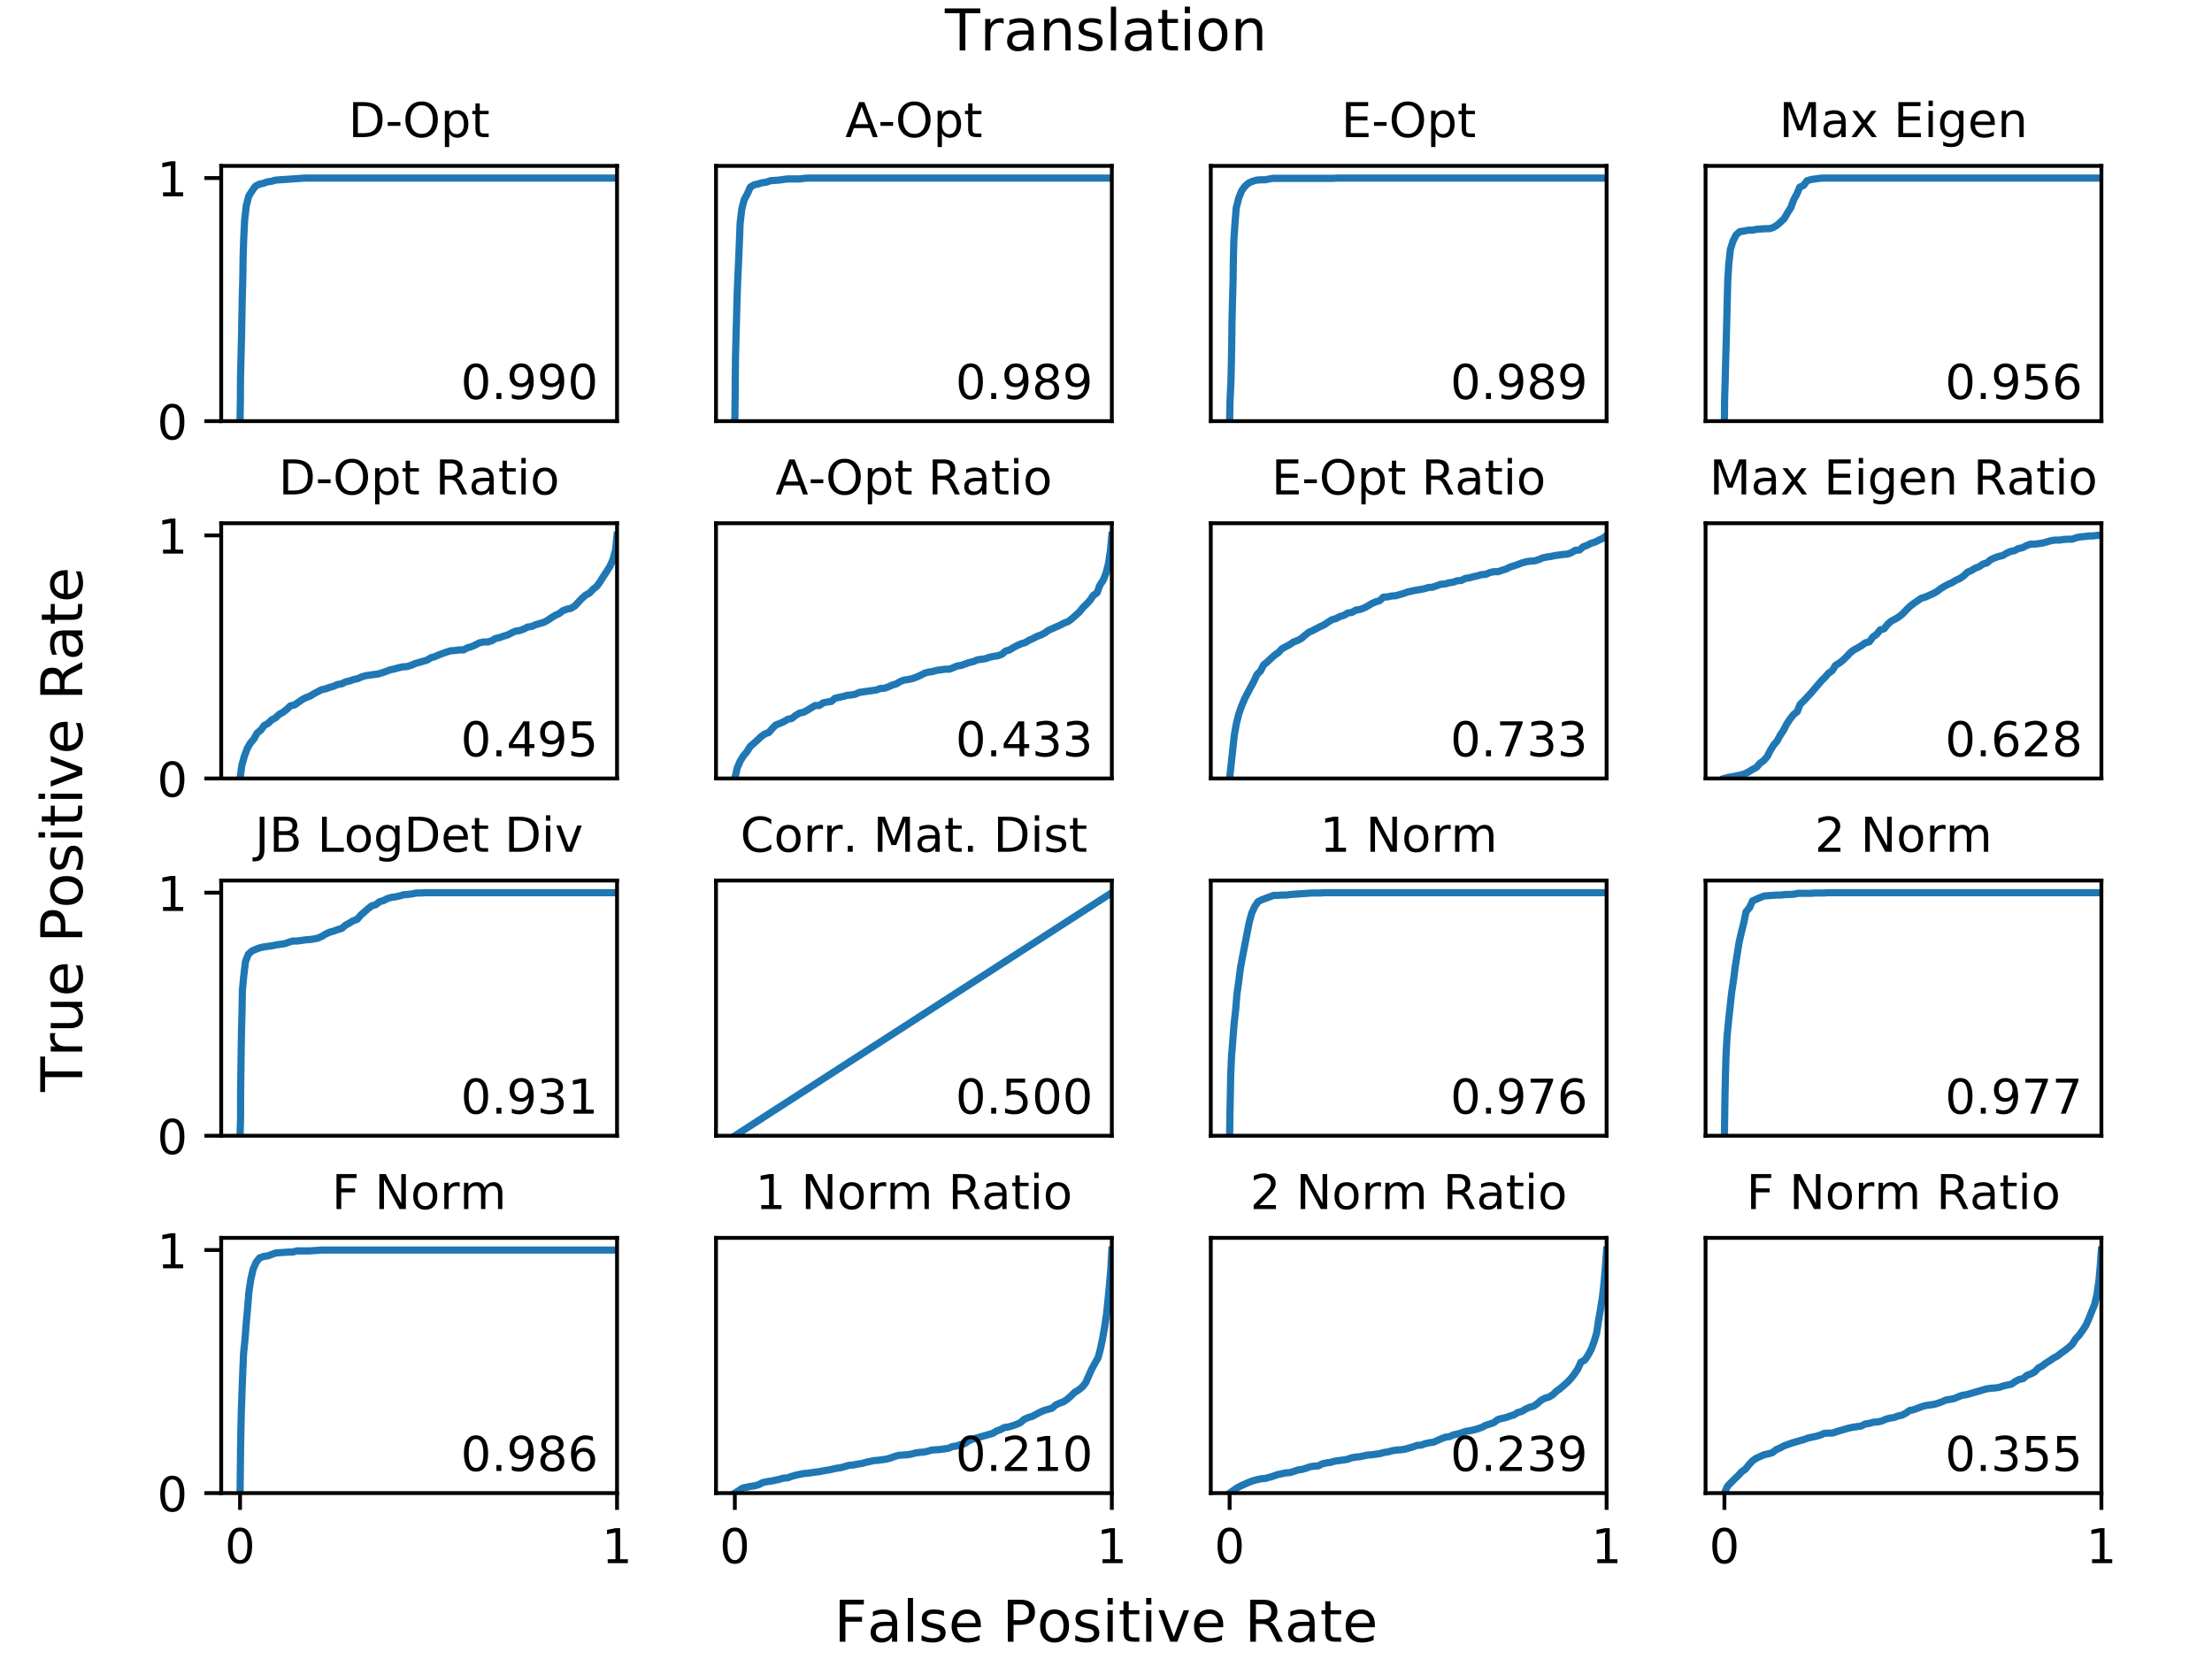 <?xml version="1.0" encoding="utf-8" standalone="no"?>
<!DOCTYPE svg PUBLIC "-//W3C//DTD SVG 1.1//EN"
  "http://www.w3.org/Graphics/SVG/1.1/DTD/svg11.dtd">
<!-- Created with matplotlib (https://matplotlib.org/) -->
<svg height="345.6pt" version="1.1" viewBox="0 0 460.8 345.6" width="460.8pt" xmlns="http://www.w3.org/2000/svg" xmlns:xlink="http://www.w3.org/1999/xlink">
 <defs>
  <style type="text/css">
*{stroke-linecap:butt;stroke-linejoin:round;white-space:pre;}
  </style>
 </defs>
 <g id="figure_1">
  <g id="patch_1">
   <path d="M 0 345.6 
L 460.8 345.6 
L 460.8 0 
L 0 0 
z
" style="fill:none;"/>
  </g>
  <g id="axes_1">
   <g id="patch_2">
    <path d="M 46.08 87.729 
L 128.539 87.729 
L 128.539 34.56 
L 46.08 34.56 
z
" style="fill:none;"/>
   </g>
   <g id="matplotlib.axis_1"/>
   <g id="matplotlib.axis_2">
    <g id="ytick_1">
     <g id="line2d_1">
      <defs>
       <path d="M 0 0 
L -3.5 0 
" id="me6af09c468" style="stroke:#000000;stroke-width:0.8;"/>
      </defs>
      <g>
       <use style="stroke:#000000;stroke-width:0.8;" x="46.08" xlink:href="#me6af09c468" y="87.729"/>
      </g>
     </g>
     <g id="text_1">
      <!-- 0 -->
      <defs>
       <path d="M 31.781 66.406 
Q 24.172 66.406 20.328 58.906 
Q 16.5 51.422 16.5 36.375 
Q 16.5 21.391 20.328 13.891 
Q 24.172 6.391 31.781 6.391 
Q 39.453 6.391 43.281 13.891 
Q 47.125 21.391 47.125 36.375 
Q 47.125 51.422 43.281 58.906 
Q 39.453 66.406 31.781 66.406 
z
M 31.781 74.219 
Q 44.047 74.219 50.516 64.516 
Q 56.984 54.828 56.984 36.375 
Q 56.984 17.969 50.516 8.266 
Q 44.047 -1.422 31.781 -1.422 
Q 19.531 -1.422 13.062 8.266 
Q 6.594 17.969 6.594 36.375 
Q 6.594 54.828 13.062 64.516 
Q 19.531 74.219 31.781 74.219 
z
" id="DejaVuSans-48"/>
      </defs>
      <g transform="translate(32.718 91.528)scale(0.1 -0.1)">
       <use xlink:href="#DejaVuSans-48"/>
      </g>
     </g>
    </g>
    <g id="ytick_2">
     <g id="line2d_2">
      <g>
       <use style="stroke:#000000;stroke-width:0.8;" x="46.08" xlink:href="#me6af09c468" y="37.092"/>
      </g>
     </g>
     <g id="text_2">
      <!-- 1 -->
      <defs>
       <path d="M 12.406 8.297 
L 28.516 8.297 
L 28.516 63.922 
L 10.984 60.406 
L 10.984 69.391 
L 28.422 72.906 
L 38.281 72.906 
L 38.281 8.297 
L 54.391 8.297 
L 54.391 0 
L 12.406 0 
z
" id="DejaVuSans-49"/>
      </defs>
      <g transform="translate(32.718 40.891)scale(0.1 -0.1)">
       <use xlink:href="#DejaVuSans-49"/>
      </g>
     </g>
    </g>
   </g>
   <g id="line2d_3">
    <path clip-path="url(#p85c2932b69)" d="M 50.007 87.729 
L 50.076 83.398 
L 50.099 78.822 
L 50.203 74.673 
L 50.307 70.525 
L 50.388 66.254 
L 50.469 61.983 
L 50.585 57.896 
L 50.642 53.503 
L 50.781 49.538 
L 50.966 45.816 
L 51.301 42.888 
L 51.81 40.874 
L 52.492 39.776 
L 53.197 38.8 
L 54.007 38.373 
L 54.862 38.19 
L 55.695 37.885 
L 56.562 37.763 
L 57.406 37.519 
L 58.284 37.458 
L 59.163 37.397 
L 60.041 37.336 
L 60.92 37.275 
L 61.799 37.214 
L 62.677 37.153 
L 63.556 37.092 
L 64.446 37.092 
L 65.336 37.092 
L 66.226 37.092 
L 67.117 37.092 
L 68.007 37.092 
L 68.897 37.092 
L 69.787 37.092 
L 70.677 37.092 
L 71.567 37.092 
L 72.458 37.092 
L 73.348 37.092 
L 74.238 37.092 
L 75.128 37.092 
L 76.018 37.092 
L 76.909 37.092 
L 77.799 37.092 
L 78.689 37.092 
L 79.579 37.092 
L 80.469 37.092 
L 81.359 37.092 
L 82.25 37.092 
L 83.14 37.092 
L 84.03 37.092 
L 84.92 37.092 
L 85.81 37.092 
L 86.701 37.092 
L 87.591 37.092 
L 88.481 37.092 
L 89.371 37.092 
L 90.261 37.092 
L 91.151 37.092 
L 92.042 37.092 
L 92.932 37.092 
L 93.822 37.092 
L 94.712 37.092 
L 95.602 37.092 
L 96.492 37.092 
L 97.383 37.092 
L 98.273 37.092 
L 99.163 37.092 
L 100.053 37.092 
L 100.943 37.092 
L 101.834 37.092 
L 102.724 37.092 
L 103.614 37.092 
L 104.504 37.092 
L 105.394 37.092 
L 106.284 37.092 
L 107.175 37.092 
L 108.065 37.092 
L 108.955 37.092 
L 109.845 37.092 
L 110.735 37.092 
L 111.626 37.092 
L 112.516 37.092 
L 113.406 37.092 
L 114.296 37.092 
L 115.186 37.092 
L 116.076 37.092 
L 116.967 37.092 
L 117.857 37.092 
L 118.747 37.092 
L 119.637 37.092 
L 120.527 37.092 
L 121.418 37.092 
L 122.308 37.092 
L 123.198 37.092 
L 124.088 37.092 
L 124.978 37.092 
L 125.868 37.092 
L 126.759 37.092 
L 127.649 37.092 
L 128.539 37.092 
" style="fill:none;stroke:#1f77b4;stroke-linecap:square;stroke-width:1.5;"/>
   </g>
   <g id="patch_3">
    <path d="M 46.08 87.729 
L 46.08 34.56 
" style="fill:none;stroke:#000000;stroke-linecap:square;stroke-linejoin:miter;stroke-width:0.8;"/>
   </g>
   <g id="patch_4">
    <path d="M 128.539 87.729 
L 128.539 34.56 
" style="fill:none;stroke:#000000;stroke-linecap:square;stroke-linejoin:miter;stroke-width:0.8;"/>
   </g>
   <g id="patch_5">
    <path d="M 46.08 87.729 
L 128.539 87.729 
" style="fill:none;stroke:#000000;stroke-linecap:square;stroke-linejoin:miter;stroke-width:0.8;"/>
   </g>
   <g id="patch_6">
    <path d="M 46.08 34.56 
L 128.539 34.56 
" style="fill:none;stroke:#000000;stroke-linecap:square;stroke-linejoin:miter;stroke-width:0.8;"/>
   </g>
   <g id="text_3">
    <!-- 0.990 -->
    <defs>
     <path d="M 10.688 12.406 
L 21 12.406 
L 21 0 
L 10.688 0 
z
" id="DejaVuSans-46"/>
     <path d="M 10.984 1.516 
L 10.984 10.5 
Q 14.703 8.734 18.5 7.812 
Q 22.312 6.891 25.984 6.891 
Q 35.75 6.891 40.891 13.453 
Q 46.047 20.016 46.781 33.406 
Q 43.953 29.203 39.594 26.953 
Q 35.25 24.703 29.984 24.703 
Q 19.047 24.703 12.672 31.312 
Q 6.297 37.938 6.297 49.422 
Q 6.297 60.641 12.938 67.422 
Q 19.578 74.219 30.609 74.219 
Q 43.266 74.219 49.922 64.516 
Q 56.594 54.828 56.594 36.375 
Q 56.594 19.141 48.406 8.859 
Q 40.234 -1.422 26.422 -1.422 
Q 22.703 -1.422 18.891 -0.688 
Q 15.094 0.047 10.984 1.516 
z
M 30.609 32.422 
Q 37.25 32.422 41.125 36.953 
Q 45.016 41.5 45.016 49.422 
Q 45.016 57.281 41.125 61.844 
Q 37.25 66.406 30.609 66.406 
Q 23.969 66.406 20.094 61.844 
Q 16.219 57.281 16.219 49.422 
Q 16.219 41.5 20.094 36.953 
Q 23.969 32.422 30.609 32.422 
z
" id="DejaVuSans-57"/>
    </defs>
    <g transform="translate(95.984 83.118)scale(0.1 -0.1)">
     <use xlink:href="#DejaVuSans-48"/>
     <use x="63.623" xlink:href="#DejaVuSans-46"/>
     <use x="95.41" xlink:href="#DejaVuSans-57"/>
     <use x="159.033" xlink:href="#DejaVuSans-57"/>
     <use x="222.656" xlink:href="#DejaVuSans-48"/>
    </g>
   </g>
   <g id="text_4">
    <!-- D-Opt -->
    <defs>
     <path d="M 19.672 64.797 
L 19.672 8.109 
L 31.594 8.109 
Q 46.688 8.109 53.688 14.938 
Q 60.688 21.781 60.688 36.531 
Q 60.688 51.172 53.688 57.984 
Q 46.688 64.797 31.594 64.797 
z
M 9.812 72.906 
L 30.078 72.906 
Q 51.266 72.906 61.172 64.094 
Q 71.094 55.281 71.094 36.531 
Q 71.094 17.672 61.125 8.828 
Q 51.172 0 30.078 0 
L 9.812 0 
z
" id="DejaVuSans-68"/>
     <path d="M 4.891 31.391 
L 31.203 31.391 
L 31.203 23.391 
L 4.891 23.391 
z
" id="DejaVuSans-45"/>
     <path d="M 39.406 66.219 
Q 28.656 66.219 22.328 58.203 
Q 16.016 50.203 16.016 36.375 
Q 16.016 22.609 22.328 14.594 
Q 28.656 6.594 39.406 6.594 
Q 50.141 6.594 56.422 14.594 
Q 62.703 22.609 62.703 36.375 
Q 62.703 50.203 56.422 58.203 
Q 50.141 66.219 39.406 66.219 
z
M 39.406 74.219 
Q 54.734 74.219 63.906 63.938 
Q 73.094 53.656 73.094 36.375 
Q 73.094 19.141 63.906 8.859 
Q 54.734 -1.422 39.406 -1.422 
Q 24.031 -1.422 14.812 8.828 
Q 5.609 19.094 5.609 36.375 
Q 5.609 53.656 14.812 63.938 
Q 24.031 74.219 39.406 74.219 
z
" id="DejaVuSans-79"/>
     <path d="M 18.109 8.203 
L 18.109 -20.797 
L 9.078 -20.797 
L 9.078 54.688 
L 18.109 54.688 
L 18.109 46.391 
Q 20.953 51.266 25.266 53.625 
Q 29.594 56 35.594 56 
Q 45.562 56 51.781 48.094 
Q 58.016 40.188 58.016 27.297 
Q 58.016 14.406 51.781 6.484 
Q 45.562 -1.422 35.594 -1.422 
Q 29.594 -1.422 25.266 0.953 
Q 20.953 3.328 18.109 8.203 
z
M 48.688 27.297 
Q 48.688 37.203 44.609 42.844 
Q 40.531 48.484 33.406 48.484 
Q 26.266 48.484 22.188 42.844 
Q 18.109 37.203 18.109 27.297 
Q 18.109 17.391 22.188 11.75 
Q 26.266 6.109 33.406 6.109 
Q 40.531 6.109 44.609 11.75 
Q 48.688 17.391 48.688 27.297 
z
" id="DejaVuSans-112"/>
     <path d="M 18.312 70.219 
L 18.312 54.688 
L 36.812 54.688 
L 36.812 47.703 
L 18.312 47.703 
L 18.312 18.016 
Q 18.312 11.328 20.141 9.422 
Q 21.969 7.516 27.594 7.516 
L 36.812 7.516 
L 36.812 0 
L 27.594 0 
Q 17.188 0 13.234 3.875 
Q 9.281 7.766 9.281 18.016 
L 9.281 47.703 
L 2.688 47.703 
L 2.688 54.688 
L 9.281 54.688 
L 9.281 70.219 
z
" id="DejaVuSans-116"/>
    </defs>
    <g transform="translate(72.584 28.56)scale(0.1 -0.1)">
     <use xlink:href="#DejaVuSans-68"/>
     <use x="77.002" xlink:href="#DejaVuSans-45"/>
     <use x="113.117" xlink:href="#DejaVuSans-79"/>
     <use x="191.828" xlink:href="#DejaVuSans-112"/>
     <use x="255.305" xlink:href="#DejaVuSans-116"/>
    </g>
   </g>
  </g>
  <g id="axes_2">
   <g id="patch_7">
    <path d="M 149.154 87.729 
L 231.613 87.729 
L 231.613 34.56 
L 149.154 34.56 
z
" style="fill:none;"/>
   </g>
   <g id="matplotlib.axis_3"/>
   <g id="matplotlib.axis_4"/>
   <g id="line2d_4">
    <path clip-path="url(#p9177ce13cd)" d="M 153.08 87.729 
L 153.138 83.337 
L 153.173 78.822 
L 153.219 74.368 
L 153.323 70.22 
L 153.439 66.132 
L 153.543 61.983 
L 153.693 58.079 
L 153.866 54.296 
L 154.028 50.453 
L 154.179 46.548 
L 154.514 43.62 
L 155.023 41.607 
L 155.681 40.386 
L 156.306 38.983 
L 157.103 38.495 
L 157.959 38.312 
L 158.803 38.068 
L 159.67 37.946 
L 160.502 37.641 
L 161.381 37.58 
L 162.26 37.519 
L 163.127 37.397 
L 163.994 37.275 
L 164.884 37.275 
L 165.774 37.275 
L 166.664 37.275 
L 167.531 37.153 
L 168.41 37.092 
L 169.3 37.092 
L 170.19 37.092 
L 171.08 37.092 
L 171.971 37.092 
L 172.861 37.092 
L 173.751 37.092 
L 174.641 37.092 
L 175.531 37.092 
L 176.422 37.092 
L 177.312 37.092 
L 178.202 37.092 
L 179.092 37.092 
L 179.982 37.092 
L 180.872 37.092 
L 181.763 37.092 
L 182.653 37.092 
L 183.543 37.092 
L 184.433 37.092 
L 185.323 37.092 
L 186.213 37.092 
L 187.104 37.092 
L 187.994 37.092 
L 188.884 37.092 
L 189.774 37.092 
L 190.664 37.092 
L 191.555 37.092 
L 192.445 37.092 
L 193.335 37.092 
L 194.225 37.092 
L 195.115 37.092 
L 196.005 37.092 
L 196.896 37.092 
L 197.786 37.092 
L 198.676 37.092 
L 199.566 37.092 
L 200.456 37.092 
L 201.347 37.092 
L 202.237 37.092 
L 203.127 37.092 
L 204.017 37.092 
L 204.907 37.092 
L 205.797 37.092 
L 206.688 37.092 
L 207.578 37.092 
L 208.468 37.092 
L 209.358 37.092 
L 210.248 37.092 
L 211.139 37.092 
L 212.029 37.092 
L 212.919 37.092 
L 213.809 37.092 
L 214.699 37.092 
L 215.589 37.092 
L 216.48 37.092 
L 217.37 37.092 
L 218.26 37.092 
L 219.15 37.092 
L 220.04 37.092 
L 220.93 37.092 
L 221.821 37.092 
L 222.711 37.092 
L 223.601 37.092 
L 224.491 37.092 
L 225.381 37.092 
L 226.272 37.092 
L 227.162 37.092 
L 228.052 37.092 
L 228.942 37.092 
L 229.832 37.092 
L 230.722 37.092 
L 231.613 37.092 
" style="fill:none;stroke:#1f77b4;stroke-linecap:square;stroke-width:1.5;"/>
   </g>
   <g id="patch_8">
    <path d="M 149.154 87.729 
L 149.154 34.56 
" style="fill:none;stroke:#000000;stroke-linecap:square;stroke-linejoin:miter;stroke-width:0.8;"/>
   </g>
   <g id="patch_9">
    <path d="M 231.613 87.729 
L 231.613 34.56 
" style="fill:none;stroke:#000000;stroke-linecap:square;stroke-linejoin:miter;stroke-width:0.8;"/>
   </g>
   <g id="patch_10">
    <path d="M 149.154 87.729 
L 231.613 87.729 
" style="fill:none;stroke:#000000;stroke-linecap:square;stroke-linejoin:miter;stroke-width:0.8;"/>
   </g>
   <g id="patch_11">
    <path d="M 149.154 34.56 
L 231.613 34.56 
" style="fill:none;stroke:#000000;stroke-linecap:square;stroke-linejoin:miter;stroke-width:0.8;"/>
   </g>
   <g id="text_5">
    <!-- 0.989 -->
    <defs>
     <path d="M 31.781 34.625 
Q 24.75 34.625 20.719 30.859 
Q 16.703 27.094 16.703 20.516 
Q 16.703 13.922 20.719 10.156 
Q 24.75 6.391 31.781 6.391 
Q 38.812 6.391 42.859 10.172 
Q 46.922 13.969 46.922 20.516 
Q 46.922 27.094 42.891 30.859 
Q 38.875 34.625 31.781 34.625 
z
M 21.922 38.812 
Q 15.578 40.375 12.031 44.719 
Q 8.5 49.078 8.5 55.328 
Q 8.5 64.062 14.719 69.141 
Q 20.953 74.219 31.781 74.219 
Q 42.672 74.219 48.875 69.141 
Q 55.078 64.062 55.078 55.328 
Q 55.078 49.078 51.531 44.719 
Q 48 40.375 41.703 38.812 
Q 48.828 37.156 52.797 32.312 
Q 56.781 27.484 56.781 20.516 
Q 56.781 9.906 50.312 4.234 
Q 43.844 -1.422 31.781 -1.422 
Q 19.734 -1.422 13.25 4.234 
Q 6.781 9.906 6.781 20.516 
Q 6.781 27.484 10.781 32.312 
Q 14.797 37.156 21.922 38.812 
z
M 18.312 54.391 
Q 18.312 48.734 21.844 45.562 
Q 25.391 42.391 31.781 42.391 
Q 38.141 42.391 41.719 45.562 
Q 45.312 48.734 45.312 54.391 
Q 45.312 60.062 41.719 63.234 
Q 38.141 66.406 31.781 66.406 
Q 25.391 66.406 21.844 63.234 
Q 18.312 60.062 18.312 54.391 
z
" id="DejaVuSans-56"/>
    </defs>
    <g transform="translate(199.058 83.118)scale(0.1 -0.1)">
     <use xlink:href="#DejaVuSans-48"/>
     <use x="63.623" xlink:href="#DejaVuSans-46"/>
     <use x="95.41" xlink:href="#DejaVuSans-57"/>
     <use x="159.033" xlink:href="#DejaVuSans-56"/>
     <use x="222.656" xlink:href="#DejaVuSans-57"/>
    </g>
   </g>
   <g id="text_6">
    <!-- A-Opt -->
    <defs>
     <path d="M 34.188 63.188 
L 20.797 26.906 
L 47.609 26.906 
z
M 28.609 72.906 
L 39.797 72.906 
L 67.578 0 
L 57.328 0 
L 50.688 18.703 
L 17.828 18.703 
L 11.188 0 
L 0.781 0 
z
" id="DejaVuSans-65"/>
    </defs>
    <g transform="translate(176.089 28.56)scale(0.1 -0.1)">
     <use xlink:href="#DejaVuSans-65"/>
     <use x="68.377" xlink:href="#DejaVuSans-45"/>
     <use x="104.492" xlink:href="#DejaVuSans-79"/>
     <use x="183.203" xlink:href="#DejaVuSans-112"/>
     <use x="246.68" xlink:href="#DejaVuSans-116"/>
    </g>
   </g>
  </g>
  <g id="axes_3">
   <g id="patch_12">
    <path d="M 252.227 87.729 
L 334.686 87.729 
L 334.686 34.56 
L 252.227 34.56 
z
" style="fill:none;"/>
   </g>
   <g id="matplotlib.axis_5"/>
   <g id="matplotlib.axis_6"/>
   <g id="line2d_5">
    <path clip-path="url(#p870174ddeb)" d="M 256.154 87.729 
L 256.235 83.459 
L 256.42 79.737 
L 256.524 75.588 
L 256.593 71.257 
L 256.651 66.864 
L 256.755 62.716 
L 256.871 58.628 
L 256.929 54.235 
L 257.033 50.087 
L 257.264 46.609 
L 257.53 43.315 
L 258.038 41.301 
L 258.64 39.776 
L 259.345 38.8 
L 260.108 38.129 
L 260.929 37.763 
L 261.773 37.519 
L 262.651 37.458 
L 263.541 37.458 
L 264.397 37.275 
L 265.264 37.153 
L 266.154 37.153 
L 267.044 37.153 
L 267.934 37.153 
L 268.825 37.153 
L 269.715 37.153 
L 270.605 37.153 
L 271.495 37.153 
L 272.385 37.153 
L 273.275 37.153 
L 274.166 37.153 
L 275.056 37.153 
L 275.946 37.153 
L 276.836 37.153 
L 277.726 37.153 
L 278.605 37.092 
L 279.495 37.092 
L 280.385 37.092 
L 281.276 37.092 
L 282.166 37.092 
L 283.056 37.092 
L 283.946 37.092 
L 284.836 37.092 
L 285.726 37.092 
L 286.617 37.092 
L 287.507 37.092 
L 288.397 37.092 
L 289.287 37.092 
L 290.177 37.092 
L 291.068 37.092 
L 291.958 37.092 
L 292.848 37.092 
L 293.738 37.092 
L 294.628 37.092 
L 295.518 37.092 
L 296.409 37.092 
L 297.299 37.092 
L 298.189 37.092 
L 299.079 37.092 
L 299.969 37.092 
L 300.859 37.092 
L 301.75 37.092 
L 302.64 37.092 
L 303.53 37.092 
L 304.42 37.092 
L 305.31 37.092 
L 306.201 37.092 
L 307.091 37.092 
L 307.981 37.092 
L 308.871 37.092 
L 309.761 37.092 
L 310.651 37.092 
L 311.542 37.092 
L 312.432 37.092 
L 313.322 37.092 
L 314.212 37.092 
L 315.102 37.092 
L 315.993 37.092 
L 316.883 37.092 
L 317.773 37.092 
L 318.663 37.092 
L 319.553 37.092 
L 320.443 37.092 
L 321.334 37.092 
L 322.224 37.092 
L 323.114 37.092 
L 324.004 37.092 
L 324.894 37.092 
L 325.785 37.092 
L 326.675 37.092 
L 327.565 37.092 
L 328.455 37.092 
L 329.345 37.092 
L 330.235 37.092 
L 331.126 37.092 
L 332.016 37.092 
L 332.906 37.092 
L 333.796 37.092 
L 334.686 37.092 
" style="fill:none;stroke:#1f77b4;stroke-linecap:square;stroke-width:1.5;"/>
   </g>
   <g id="patch_13">
    <path d="M 252.227 87.729 
L 252.227 34.56 
" style="fill:none;stroke:#000000;stroke-linecap:square;stroke-linejoin:miter;stroke-width:0.8;"/>
   </g>
   <g id="patch_14">
    <path d="M 334.686 87.729 
L 334.686 34.56 
" style="fill:none;stroke:#000000;stroke-linecap:square;stroke-linejoin:miter;stroke-width:0.8;"/>
   </g>
   <g id="patch_15">
    <path d="M 252.227 87.729 
L 334.686 87.729 
" style="fill:none;stroke:#000000;stroke-linecap:square;stroke-linejoin:miter;stroke-width:0.8;"/>
   </g>
   <g id="patch_16">
    <path d="M 252.227 34.56 
L 334.686 34.56 
" style="fill:none;stroke:#000000;stroke-linecap:square;stroke-linejoin:miter;stroke-width:0.8;"/>
   </g>
   <g id="text_7">
    <!-- 0.989 -->
    <g transform="translate(302.132 83.118)scale(0.1 -0.1)">
     <use xlink:href="#DejaVuSans-48"/>
     <use x="63.623" xlink:href="#DejaVuSans-46"/>
     <use x="95.41" xlink:href="#DejaVuSans-57"/>
     <use x="159.033" xlink:href="#DejaVuSans-56"/>
     <use x="222.656" xlink:href="#DejaVuSans-57"/>
    </g>
   </g>
   <g id="text_8">
    <!-- E-Opt -->
    <defs>
     <path d="M 9.812 72.906 
L 55.906 72.906 
L 55.906 64.594 
L 19.672 64.594 
L 19.672 43.016 
L 54.391 43.016 
L 54.391 34.719 
L 19.672 34.719 
L 19.672 8.297 
L 56.781 8.297 
L 56.781 0 
L 9.812 0 
z
" id="DejaVuSans-69"/>
    </defs>
    <g transform="translate(279.422 28.56)scale(0.1 -0.1)">
     <use xlink:href="#DejaVuSans-69"/>
     <use x="63.184" xlink:href="#DejaVuSans-45"/>
     <use x="99.299" xlink:href="#DejaVuSans-79"/>
     <use x="178.01" xlink:href="#DejaVuSans-112"/>
     <use x="241.486" xlink:href="#DejaVuSans-116"/>
    </g>
   </g>
  </g>
  <g id="axes_4">
   <g id="patch_17">
    <path d="M 355.301 87.729 
L 437.76 87.729 
L 437.76 34.56 
L 355.301 34.56 
z
" style="fill:none;"/>
   </g>
   <g id="matplotlib.axis_7"/>
   <g id="matplotlib.axis_8"/>
   <g id="line2d_6">
    <path clip-path="url(#pfeb5fb64e6)" d="M 437.76 37.092 
L 436.87 37.092 
L 435.98 37.092 
L 435.089 37.092 
L 434.199 37.092 
L 433.309 37.092 
L 432.419 37.092 
L 431.529 37.092 
L 430.639 37.092 
L 429.748 37.092 
L 428.858 37.092 
L 427.968 37.092 
L 427.078 37.092 
L 426.188 37.092 
L 425.297 37.092 
L 424.407 37.092 
L 423.517 37.092 
L 422.627 37.092 
L 421.737 37.092 
L 420.847 37.092 
L 419.956 37.092 
L 419.066 37.092 
L 418.176 37.092 
L 417.286 37.092 
L 416.396 37.092 
L 415.506 37.092 
L 414.615 37.092 
L 413.725 37.092 
L 412.835 37.092 
L 411.945 37.092 
L 411.055 37.092 
L 410.164 37.092 
L 409.274 37.092 
L 408.384 37.092 
L 407.494 37.092 
L 406.604 37.092 
L 405.714 37.092 
L 404.823 37.092 
L 403.933 37.092 
L 403.043 37.092 
L 402.153 37.092 
L 401.263 37.092 
L 400.372 37.092 
L 399.482 37.092 
L 398.592 37.092 
L 397.702 37.092 
L 396.812 37.092 
L 395.922 37.092 
L 395.031 37.092 
L 394.141 37.092 
L 393.251 37.092 
L 392.361 37.092 
L 391.471 37.092 
L 390.58 37.092 
L 389.69 37.092 
L 388.8 37.092 
L 387.91 37.092 
L 387.02 37.092 
L 386.13 37.092 
L 385.239 37.092 
L 384.349 37.092 
L 383.459 37.092 
L 382.569 37.092 
L 381.679 37.092 
L 380.789 37.092 
L 379.898 37.092 
L 379.02 37.153 
L 378.153 37.275 
L 377.286 37.397 
L 376.442 37.641 
L 375.736 38.617 
L 374.916 38.983 
L 374.303 40.447 
L 373.644 41.668 
L 373.054 43.254 
L 372.372 44.352 
L 371.702 45.511 
L 370.95 46.243 
L 370.187 46.914 
L 369.39 47.402 
L 368.546 47.646 
L 367.655 47.646 
L 366.777 47.707 
L 365.898 47.768 
L 365.043 47.951 
L 364.153 47.951 
L 363.297 48.134 
L 362.43 48.256 
L 361.667 48.928 
L 361.02 50.209 
L 360.465 51.978 
L 360.141 54.967 
L 359.921 58.506 
L 359.817 62.655 
L 359.713 66.803 
L 359.609 70.952 
L 359.494 75.039 
L 359.39 79.188 
L 359.262 83.215 
L 359.228 87.729 
" style="fill:none;stroke:#1f77b4;stroke-linecap:square;stroke-width:1.5;"/>
   </g>
   <g id="patch_18">
    <path d="M 355.301 87.729 
L 355.301 34.56 
" style="fill:none;stroke:#000000;stroke-linecap:square;stroke-linejoin:miter;stroke-width:0.8;"/>
   </g>
   <g id="patch_19">
    <path d="M 437.76 87.729 
L 437.76 34.56 
" style="fill:none;stroke:#000000;stroke-linecap:square;stroke-linejoin:miter;stroke-width:0.8;"/>
   </g>
   <g id="patch_20">
    <path d="M 355.301 87.729 
L 437.76 87.729 
" style="fill:none;stroke:#000000;stroke-linecap:square;stroke-linejoin:miter;stroke-width:0.8;"/>
   </g>
   <g id="patch_21">
    <path d="M 355.301 34.56 
L 437.76 34.56 
" style="fill:none;stroke:#000000;stroke-linecap:square;stroke-linejoin:miter;stroke-width:0.8;"/>
   </g>
   <g id="text_9">
    <!-- 0.956 -->
    <defs>
     <path d="M 10.797 72.906 
L 49.516 72.906 
L 49.516 64.594 
L 19.828 64.594 
L 19.828 46.734 
Q 21.969 47.469 24.109 47.828 
Q 26.266 48.188 28.422 48.188 
Q 40.625 48.188 47.75 41.5 
Q 54.891 34.812 54.891 23.391 
Q 54.891 11.625 47.562 5.094 
Q 40.234 -1.422 26.906 -1.422 
Q 22.312 -1.422 17.547 -0.641 
Q 12.797 0.141 7.719 1.703 
L 7.719 11.625 
Q 12.109 9.234 16.797 8.062 
Q 21.484 6.891 26.703 6.891 
Q 35.156 6.891 40.078 11.328 
Q 45.016 15.766 45.016 23.391 
Q 45.016 31 40.078 35.438 
Q 35.156 39.891 26.703 39.891 
Q 22.75 39.891 18.812 39.016 
Q 14.891 38.141 10.797 36.281 
z
" id="DejaVuSans-53"/>
     <path d="M 33.016 40.375 
Q 26.375 40.375 22.484 35.828 
Q 18.609 31.297 18.609 23.391 
Q 18.609 15.531 22.484 10.953 
Q 26.375 6.391 33.016 6.391 
Q 39.656 6.391 43.531 10.953 
Q 47.406 15.531 47.406 23.391 
Q 47.406 31.297 43.531 35.828 
Q 39.656 40.375 33.016 40.375 
z
M 52.594 71.297 
L 52.594 62.312 
Q 48.875 64.062 45.094 64.984 
Q 41.312 65.922 37.594 65.922 
Q 27.828 65.922 22.672 59.328 
Q 17.531 52.734 16.797 39.406 
Q 19.672 43.656 24.016 45.922 
Q 28.375 48.188 33.594 48.188 
Q 44.578 48.188 50.953 41.516 
Q 57.328 34.859 57.328 23.391 
Q 57.328 12.156 50.688 5.359 
Q 44.047 -1.422 33.016 -1.422 
Q 20.359 -1.422 13.672 8.266 
Q 6.984 17.969 6.984 36.375 
Q 6.984 53.656 15.188 63.938 
Q 23.391 74.219 37.203 74.219 
Q 40.922 74.219 44.703 73.484 
Q 48.484 72.75 52.594 71.297 
z
" id="DejaVuSans-54"/>
    </defs>
    <g transform="translate(405.205 83.118)scale(0.1 -0.1)">
     <use xlink:href="#DejaVuSans-48"/>
     <use x="63.623" xlink:href="#DejaVuSans-46"/>
     <use x="95.41" xlink:href="#DejaVuSans-57"/>
     <use x="159.033" xlink:href="#DejaVuSans-53"/>
     <use x="222.656" xlink:href="#DejaVuSans-54"/>
    </g>
   </g>
   <g id="text_10">
    <!-- Max Eigen -->
    <defs>
     <path d="M 9.812 72.906 
L 24.516 72.906 
L 43.109 23.297 
L 61.812 72.906 
L 76.516 72.906 
L 76.516 0 
L 66.891 0 
L 66.891 64.016 
L 48.094 14.016 
L 38.188 14.016 
L 19.391 64.016 
L 19.391 0 
L 9.812 0 
z
" id="DejaVuSans-77"/>
     <path d="M 34.281 27.484 
Q 23.391 27.484 19.188 25 
Q 14.984 22.516 14.984 16.5 
Q 14.984 11.719 18.141 8.906 
Q 21.297 6.109 26.703 6.109 
Q 34.188 6.109 38.703 11.406 
Q 43.219 16.703 43.219 25.484 
L 43.219 27.484 
z
M 52.203 31.203 
L 52.203 0 
L 43.219 0 
L 43.219 8.297 
Q 40.141 3.328 35.547 0.953 
Q 30.953 -1.422 24.312 -1.422 
Q 15.922 -1.422 10.953 3.297 
Q 6 8.016 6 15.922 
Q 6 25.141 12.172 29.828 
Q 18.359 34.516 30.609 34.516 
L 43.219 34.516 
L 43.219 35.406 
Q 43.219 41.609 39.141 45 
Q 35.062 48.391 27.688 48.391 
Q 23 48.391 18.547 47.266 
Q 14.109 46.141 10.016 43.891 
L 10.016 52.203 
Q 14.938 54.109 19.578 55.047 
Q 24.219 56 28.609 56 
Q 40.484 56 46.344 49.844 
Q 52.203 43.703 52.203 31.203 
z
" id="DejaVuSans-97"/>
     <path d="M 54.891 54.688 
L 35.109 28.078 
L 55.906 0 
L 45.312 0 
L 29.391 21.484 
L 13.484 0 
L 2.875 0 
L 24.125 28.609 
L 4.688 54.688 
L 15.281 54.688 
L 29.781 35.203 
L 44.281 54.688 
z
" id="DejaVuSans-120"/>
     <path id="DejaVuSans-32"/>
     <path d="M 9.422 54.688 
L 18.406 54.688 
L 18.406 0 
L 9.422 0 
z
M 9.422 75.984 
L 18.406 75.984 
L 18.406 64.594 
L 9.422 64.594 
z
" id="DejaVuSans-105"/>
     <path d="M 45.406 27.984 
Q 45.406 37.75 41.375 43.109 
Q 37.359 48.484 30.078 48.484 
Q 22.859 48.484 18.828 43.109 
Q 14.797 37.75 14.797 27.984 
Q 14.797 18.266 18.828 12.891 
Q 22.859 7.516 30.078 7.516 
Q 37.359 7.516 41.375 12.891 
Q 45.406 18.266 45.406 27.984 
z
M 54.391 6.781 
Q 54.391 -7.172 48.188 -13.984 
Q 42 -20.797 29.203 -20.797 
Q 24.469 -20.797 20.266 -20.094 
Q 16.062 -19.391 12.109 -17.922 
L 12.109 -9.188 
Q 16.062 -11.328 19.922 -12.344 
Q 23.781 -13.375 27.781 -13.375 
Q 36.625 -13.375 41.016 -8.766 
Q 45.406 -4.156 45.406 5.172 
L 45.406 9.625 
Q 42.625 4.781 38.281 2.391 
Q 33.938 0 27.875 0 
Q 17.828 0 11.672 7.656 
Q 5.516 15.328 5.516 27.984 
Q 5.516 40.672 11.672 48.328 
Q 17.828 56 27.875 56 
Q 33.938 56 38.281 53.609 
Q 42.625 51.219 45.406 46.391 
L 45.406 54.688 
L 54.391 54.688 
z
" id="DejaVuSans-103"/>
     <path d="M 56.203 29.594 
L 56.203 25.203 
L 14.891 25.203 
Q 15.484 15.922 20.484 11.062 
Q 25.484 6.203 34.422 6.203 
Q 39.594 6.203 44.453 7.469 
Q 49.312 8.734 54.109 11.281 
L 54.109 2.781 
Q 49.266 0.734 44.188 -0.344 
Q 39.109 -1.422 33.891 -1.422 
Q 20.797 -1.422 13.156 6.188 
Q 5.516 13.812 5.516 26.812 
Q 5.516 40.234 12.766 48.109 
Q 20.016 56 32.328 56 
Q 43.359 56 49.781 48.891 
Q 56.203 41.797 56.203 29.594 
z
M 47.219 32.234 
Q 47.125 39.594 43.094 43.984 
Q 39.062 48.391 32.422 48.391 
Q 24.906 48.391 20.391 44.141 
Q 15.875 39.891 15.188 32.172 
z
" id="DejaVuSans-101"/>
     <path d="M 54.891 33.016 
L 54.891 0 
L 45.906 0 
L 45.906 32.719 
Q 45.906 40.484 42.875 44.328 
Q 39.844 48.188 33.797 48.188 
Q 26.516 48.188 22.312 43.547 
Q 18.109 38.922 18.109 30.906 
L 18.109 0 
L 9.078 0 
L 9.078 54.688 
L 18.109 54.688 
L 18.109 46.188 
Q 21.344 51.125 25.703 53.562 
Q 30.078 56 35.797 56 
Q 45.219 56 50.047 50.172 
Q 54.891 44.344 54.891 33.016 
z
" id="DejaVuSans-110"/>
    </defs>
    <g transform="translate(370.636 28.56)scale(0.1 -0.1)">
     <use xlink:href="#DejaVuSans-77"/>
     <use x="86.279" xlink:href="#DejaVuSans-97"/>
     <use x="147.559" xlink:href="#DejaVuSans-120"/>
     <use x="206.738" xlink:href="#DejaVuSans-32"/>
     <use x="238.525" xlink:href="#DejaVuSans-69"/>
     <use x="301.709" xlink:href="#DejaVuSans-105"/>
     <use x="329.492" xlink:href="#DejaVuSans-103"/>
     <use x="392.969" xlink:href="#DejaVuSans-101"/>
     <use x="454.492" xlink:href="#DejaVuSans-110"/>
    </g>
   </g>
  </g>
  <g id="axes_5">
   <g id="patch_22">
    <path d="M 46.08 162.166 
L 128.539 162.166 
L 128.539 108.997 
L 46.08 108.997 
z
" style="fill:none;"/>
   </g>
   <g id="matplotlib.axis_9"/>
   <g id="matplotlib.axis_10">
    <g id="ytick_3">
     <g id="line2d_7">
      <g>
       <use style="stroke:#000000;stroke-width:0.8;" x="46.08" xlink:href="#me6af09c468" y="162.166"/>
      </g>
     </g>
     <g id="text_11">
      <!-- 0 -->
      <g transform="translate(32.718 165.965)scale(0.1 -0.1)">
       <use xlink:href="#DejaVuSans-48"/>
      </g>
     </g>
    </g>
    <g id="ytick_4">
     <g id="line2d_8">
      <g>
       <use style="stroke:#000000;stroke-width:0.8;" x="46.08" xlink:href="#me6af09c468" y="111.529"/>
      </g>
     </g>
     <g id="text_12">
      <!-- 1 -->
      <g transform="translate(32.718 115.328)scale(0.1 -0.1)">
       <use xlink:href="#DejaVuSans-49"/>
      </g>
     </g>
    </g>
   </g>
   <g id="line2d_9">
    <path clip-path="url(#pc7952ffa68)" d="M 50.007 162.166 
L 50.377 159.421 
L 50.908 157.529 
L 51.498 155.943 
L 52.168 154.784 
L 52.897 153.93 
L 53.556 152.71 
L 54.33 152.1 
L 55.036 151.124 
L 55.845 150.696 
L 56.596 149.964 
L 57.406 149.537 
L 58.157 148.805 
L 58.966 148.378 
L 59.741 147.768 
L 60.492 147.036 
L 61.348 146.853 
L 62.134 146.304 
L 62.92 145.755 
L 63.729 145.328 
L 64.562 145.023 
L 65.359 144.535 
L 66.169 144.108 
L 66.978 143.68 
L 67.833 143.497 
L 68.666 143.192 
L 69.51 142.948 
L 70.33 142.582 
L 71.198 142.46 
L 72.007 142.033 
L 72.862 141.85 
L 73.695 141.545 
L 74.55 141.362 
L 75.371 140.996 
L 76.215 140.752 
L 77.082 140.63 
L 77.949 140.508 
L 78.816 140.386 
L 79.66 140.142 
L 80.492 139.837 
L 81.325 139.532 
L 82.18 139.349 
L 83.024 139.105 
L 83.88 138.922 
L 84.758 138.861 
L 85.602 138.617 
L 86.423 138.251 
L 87.267 138.007 
L 88.111 137.763 
L 88.955 137.519 
L 89.753 137.03 
L 90.596 136.786 
L 91.417 136.42 
L 92.25 136.115 
L 93.082 135.81 
L 93.926 135.566 
L 94.805 135.505 
L 95.672 135.383 
L 96.562 135.383 
L 97.371 134.956 
L 98.215 134.712 
L 99.036 134.346 
L 99.845 133.919 
L 100.701 133.736 
L 101.591 133.736 
L 102.435 133.492 
L 103.232 133.004 
L 104.088 132.821 
L 104.92 132.516 
L 105.764 132.272 
L 106.573 131.845 
L 107.394 131.479 
L 108.261 131.357 
L 109.094 131.052 
L 109.903 130.625 
L 110.77 130.503 
L 111.591 130.136 
L 112.435 129.892 
L 113.279 129.648 
L 114.088 129.221 
L 114.874 128.672 
L 115.672 128.184 
L 116.493 127.818 
L 117.267 127.208 
L 118.1 126.903 
L 118.955 126.72 
L 119.753 126.232 
L 120.493 125.439 
L 121.233 124.646 
L 121.996 123.975 
L 122.805 123.548 
L 123.545 122.754 
L 124.319 122.144 
L 125.024 121.168 
L 125.707 120.07 
L 126.4 119.033 
L 127.082 117.935 
L 127.707 116.532 
L 128.227 114.579 
L 128.539 111.529 
" style="fill:none;stroke:#1f77b4;stroke-linecap:square;stroke-width:1.5;"/>
   </g>
   <g id="patch_23">
    <path d="M 46.08 162.166 
L 46.08 108.997 
" style="fill:none;stroke:#000000;stroke-linecap:square;stroke-linejoin:miter;stroke-width:0.8;"/>
   </g>
   <g id="patch_24">
    <path d="M 128.539 162.166 
L 128.539 108.997 
" style="fill:none;stroke:#000000;stroke-linecap:square;stroke-linejoin:miter;stroke-width:0.8;"/>
   </g>
   <g id="patch_25">
    <path d="M 46.08 162.166 
L 128.539 162.166 
" style="fill:none;stroke:#000000;stroke-linecap:square;stroke-linejoin:miter;stroke-width:0.8;"/>
   </g>
   <g id="patch_26">
    <path d="M 46.08 108.997 
L 128.539 108.997 
" style="fill:none;stroke:#000000;stroke-linecap:square;stroke-linejoin:miter;stroke-width:0.8;"/>
   </g>
   <g id="text_13">
    <!-- 0.495 -->
    <defs>
     <path d="M 37.797 64.312 
L 12.891 25.391 
L 37.797 25.391 
z
M 35.203 72.906 
L 47.609 72.906 
L 47.609 25.391 
L 58.016 25.391 
L 58.016 17.188 
L 47.609 17.188 
L 47.609 0 
L 37.797 0 
L 37.797 17.188 
L 4.891 17.188 
L 4.891 26.703 
z
" id="DejaVuSans-52"/>
    </defs>
    <g transform="translate(95.984 157.555)scale(0.1 -0.1)">
     <use xlink:href="#DejaVuSans-48"/>
     <use x="63.623" xlink:href="#DejaVuSans-46"/>
     <use x="95.41" xlink:href="#DejaVuSans-52"/>
     <use x="159.033" xlink:href="#DejaVuSans-57"/>
     <use x="222.656" xlink:href="#DejaVuSans-53"/>
    </g>
   </g>
   <g id="text_14">
    <!-- D-Opt Ratio -->
    <defs>
     <path d="M 44.391 34.188 
Q 47.562 33.109 50.562 29.594 
Q 53.562 26.078 56.594 19.922 
L 66.609 0 
L 56 0 
L 46.688 18.703 
Q 43.062 26.031 39.672 28.422 
Q 36.281 30.812 30.422 30.812 
L 19.672 30.812 
L 19.672 0 
L 9.812 0 
L 9.812 72.906 
L 32.078 72.906 
Q 44.578 72.906 50.734 67.672 
Q 56.891 62.453 56.891 51.906 
Q 56.891 45.016 53.688 40.469 
Q 50.484 35.938 44.391 34.188 
z
M 19.672 64.797 
L 19.672 38.922 
L 32.078 38.922 
Q 39.203 38.922 42.844 42.219 
Q 46.484 45.516 46.484 51.906 
Q 46.484 58.297 42.844 61.547 
Q 39.203 64.797 32.078 64.797 
z
" id="DejaVuSans-82"/>
     <path d="M 30.609 48.391 
Q 23.391 48.391 19.188 42.75 
Q 14.984 37.109 14.984 27.297 
Q 14.984 17.484 19.156 11.844 
Q 23.344 6.203 30.609 6.203 
Q 37.797 6.203 41.984 11.859 
Q 46.188 17.531 46.188 27.297 
Q 46.188 37.016 41.984 42.703 
Q 37.797 48.391 30.609 48.391 
z
M 30.609 56 
Q 42.328 56 49.016 48.375 
Q 55.719 40.766 55.719 27.297 
Q 55.719 13.875 49.016 6.219 
Q 42.328 -1.422 30.609 -1.422 
Q 18.844 -1.422 12.172 6.219 
Q 5.516 13.875 5.516 27.297 
Q 5.516 40.766 12.172 48.375 
Q 18.844 56 30.609 56 
z
" id="DejaVuSans-111"/>
    </defs>
    <g transform="translate(58.049 102.997)scale(0.1 -0.1)">
     <use xlink:href="#DejaVuSans-68"/>
     <use x="77.002" xlink:href="#DejaVuSans-45"/>
     <use x="113.117" xlink:href="#DejaVuSans-79"/>
     <use x="191.828" xlink:href="#DejaVuSans-112"/>
     <use x="255.305" xlink:href="#DejaVuSans-116"/>
     <use x="294.514" xlink:href="#DejaVuSans-32"/>
     <use x="326.301" xlink:href="#DejaVuSans-82"/>
     <use x="395.752" xlink:href="#DejaVuSans-97"/>
     <use x="457.031" xlink:href="#DejaVuSans-116"/>
     <use x="496.24" xlink:href="#DejaVuSans-105"/>
     <use x="524.023" xlink:href="#DejaVuSans-111"/>
    </g>
   </g>
  </g>
  <g id="axes_6">
   <g id="patch_27">
    <path d="M 149.154 162.166 
L 231.613 162.166 
L 231.613 108.997 
L 149.154 108.997 
z
" style="fill:none;"/>
   </g>
   <g id="matplotlib.axis_11"/>
   <g id="matplotlib.axis_12"/>
   <g id="line2d_10">
    <path clip-path="url(#p680680d79b)" d="M 153.08 162.166 
L 153.566 160.031 
L 154.179 158.567 
L 154.861 157.468 
L 155.589 156.614 
L 156.271 155.516 
L 157.034 154.845 
L 157.797 154.174 
L 158.549 153.442 
L 159.335 152.893 
L 160.167 152.588 
L 160.895 151.734 
L 161.647 151.002 
L 162.479 150.696 
L 163.3 150.33 
L 164.098 149.842 
L 164.953 149.659 
L 165.728 149.049 
L 166.525 148.561 
L 167.381 148.378 
L 168.19 147.951 
L 168.988 147.463 
L 169.786 146.975 
L 170.676 146.975 
L 171.462 146.426 
L 172.317 146.243 
L 173.184 146.121 
L 173.947 145.45 
L 174.803 145.267 
L 175.658 145.084 
L 176.502 144.84 
L 177.381 144.779 
L 178.237 144.596 
L 179.057 144.23 
L 179.924 144.108 
L 180.791 143.986 
L 181.659 143.863 
L 182.526 143.741 
L 183.358 143.436 
L 184.237 143.375 
L 185.069 143.07 
L 185.89 142.704 
L 186.734 142.46 
L 187.531 141.972 
L 188.364 141.667 
L 189.231 141.545 
L 190.086 141.362 
L 190.919 141.057 
L 191.74 140.691 
L 192.549 140.264 
L 193.393 140.02 
L 194.26 139.898 
L 195.104 139.654 
L 195.971 139.532 
L 196.838 139.41 
L 197.728 139.41 
L 198.56 139.105 
L 199.381 138.739 
L 200.248 138.617 
L 201.081 138.312 
L 201.913 138.007 
L 202.769 137.824 
L 203.589 137.458 
L 204.456 137.336 
L 205.323 137.214 
L 206.156 136.908 
L 207.011 136.725 
L 207.878 136.603 
L 208.711 136.298 
L 209.474 135.627 
L 210.318 135.383 
L 211.115 134.895 
L 211.925 134.468 
L 212.745 134.102 
L 213.589 133.858 
L 214.387 133.37 
L 215.208 133.004 
L 216.017 132.577 
L 216.85 132.272 
L 217.659 131.845 
L 218.445 131.296 
L 219.266 130.93 
L 220.087 130.564 
L 220.907 130.198 
L 221.717 129.77 
L 222.549 129.465 
L 223.324 128.855 
L 224.087 128.184 
L 224.85 127.513 
L 225.566 126.598 
L 226.318 125.866 
L 227.058 125.073 
L 227.751 124.036 
L 228.537 123.487 
L 229.127 121.9 
L 229.821 120.863 
L 230.422 119.338 
L 230.931 117.325 
L 231.324 114.701 
L 231.613 111.529 
" style="fill:none;stroke:#1f77b4;stroke-linecap:square;stroke-width:1.5;"/>
   </g>
   <g id="patch_28">
    <path d="M 149.154 162.166 
L 149.154 108.997 
" style="fill:none;stroke:#000000;stroke-linecap:square;stroke-linejoin:miter;stroke-width:0.8;"/>
   </g>
   <g id="patch_29">
    <path d="M 231.613 162.166 
L 231.613 108.997 
" style="fill:none;stroke:#000000;stroke-linecap:square;stroke-linejoin:miter;stroke-width:0.8;"/>
   </g>
   <g id="patch_30">
    <path d="M 149.154 162.166 
L 231.613 162.166 
" style="fill:none;stroke:#000000;stroke-linecap:square;stroke-linejoin:miter;stroke-width:0.8;"/>
   </g>
   <g id="patch_31">
    <path d="M 149.154 108.997 
L 231.613 108.997 
" style="fill:none;stroke:#000000;stroke-linecap:square;stroke-linejoin:miter;stroke-width:0.8;"/>
   </g>
   <g id="text_15">
    <!-- 0.433 -->
    <defs>
     <path d="M 40.578 39.312 
Q 47.656 37.797 51.625 33 
Q 55.609 28.219 55.609 21.188 
Q 55.609 10.406 48.188 4.484 
Q 40.766 -1.422 27.094 -1.422 
Q 22.516 -1.422 17.656 -0.516 
Q 12.797 0.391 7.625 2.203 
L 7.625 11.719 
Q 11.719 9.328 16.594 8.109 
Q 21.484 6.891 26.812 6.891 
Q 36.078 6.891 40.938 10.547 
Q 45.797 14.203 45.797 21.188 
Q 45.797 27.641 41.281 31.266 
Q 36.766 34.906 28.719 34.906 
L 20.219 34.906 
L 20.219 43.016 
L 29.109 43.016 
Q 36.375 43.016 40.234 45.922 
Q 44.094 48.828 44.094 54.297 
Q 44.094 59.906 40.109 62.906 
Q 36.141 65.922 28.719 65.922 
Q 24.656 65.922 20.016 65.031 
Q 15.375 64.156 9.812 62.312 
L 9.812 71.094 
Q 15.438 72.656 20.344 73.438 
Q 25.25 74.219 29.594 74.219 
Q 40.828 74.219 47.359 69.109 
Q 53.906 64.016 53.906 55.328 
Q 53.906 49.266 50.438 45.094 
Q 46.969 40.922 40.578 39.312 
z
" id="DejaVuSans-51"/>
    </defs>
    <g transform="translate(199.058 157.555)scale(0.1 -0.1)">
     <use xlink:href="#DejaVuSans-48"/>
     <use x="63.623" xlink:href="#DejaVuSans-46"/>
     <use x="95.41" xlink:href="#DejaVuSans-52"/>
     <use x="159.033" xlink:href="#DejaVuSans-51"/>
     <use x="222.656" xlink:href="#DejaVuSans-51"/>
    </g>
   </g>
   <g id="text_16">
    <!-- A-Opt Ratio -->
    <g transform="translate(161.554 102.997)scale(0.1 -0.1)">
     <use xlink:href="#DejaVuSans-65"/>
     <use x="68.377" xlink:href="#DejaVuSans-45"/>
     <use x="104.492" xlink:href="#DejaVuSans-79"/>
     <use x="183.203" xlink:href="#DejaVuSans-112"/>
     <use x="246.68" xlink:href="#DejaVuSans-116"/>
     <use x="285.889" xlink:href="#DejaVuSans-32"/>
     <use x="317.676" xlink:href="#DejaVuSans-82"/>
     <use x="387.127" xlink:href="#DejaVuSans-97"/>
     <use x="448.406" xlink:href="#DejaVuSans-116"/>
     <use x="487.615" xlink:href="#DejaVuSans-105"/>
     <use x="515.398" xlink:href="#DejaVuSans-111"/>
    </g>
   </g>
  </g>
  <g id="axes_7">
   <g id="patch_32">
    <path d="M 252.227 162.166 
L 334.686 162.166 
L 334.686 108.997 
L 252.227 108.997 
z
" style="fill:none;"/>
   </g>
   <g id="matplotlib.axis_13"/>
   <g id="matplotlib.axis_14"/>
   <g id="line2d_11">
    <path clip-path="url(#p71211de345)" d="M 256.154 162.166 
L 256.478 159.177 
L 256.801 156.187 
L 257.125 153.198 
L 257.553 150.757 
L 258.062 148.744 
L 258.64 147.097 
L 259.252 145.633 
L 259.9 144.352 
L 260.559 143.131 
L 261.218 141.911 
L 261.842 140.508 
L 262.593 139.776 
L 263.241 138.495 
L 264.015 137.885 
L 264.767 137.153 
L 265.53 136.481 
L 266.316 135.932 
L 267.056 135.139 
L 267.865 134.712 
L 268.674 134.285 
L 269.46 133.736 
L 270.293 133.431 
L 271.102 133.004 
L 271.865 132.333 
L 272.64 131.723 
L 273.46 131.357 
L 274.27 130.93 
L 275.079 130.503 
L 275.9 130.136 
L 276.686 129.587 
L 277.484 129.099 
L 278.328 128.855 
L 279.137 128.428 
L 279.981 128.184 
L 280.778 127.696 
L 281.645 127.574 
L 282.443 127.086 
L 283.31 126.964 
L 284.143 126.659 
L 284.952 126.232 
L 285.75 125.744 
L 286.57 125.378 
L 287.414 125.134 
L 288.166 124.402 
L 289.044 124.341 
L 289.9 124.158 
L 290.779 124.097 
L 291.622 123.853 
L 292.466 123.609 
L 293.299 123.304 
L 294.154 123.12 
L 295.01 122.937 
L 295.877 122.815 
L 296.732 122.632 
L 297.576 122.388 
L 298.455 122.327 
L 299.287 122.022 
L 300.12 121.717 
L 300.998 121.656 
L 301.842 121.412 
L 302.709 121.29 
L 303.542 120.985 
L 304.42 120.924 
L 305.229 120.497 
L 306.097 120.375 
L 306.94 120.131 
L 307.796 119.948 
L 308.64 119.704 
L 309.519 119.643 
L 310.339 119.277 
L 311.195 119.094 
L 312.085 119.094 
L 312.917 118.789 
L 313.761 118.545 
L 314.571 118.118 
L 315.415 117.874 
L 316.247 117.569 
L 317.079 117.264 
L 317.923 117.02 
L 318.79 116.898 
L 319.669 116.837 
L 320.513 116.593 
L 321.334 116.226 
L 322.189 116.043 
L 323.056 115.921 
L 323.912 115.738 
L 324.779 115.616 
L 325.646 115.494 
L 326.524 115.433 
L 327.357 115.128 
L 328.154 114.64 
L 329.033 114.579 
L 329.796 113.908 
L 330.628 113.603 
L 331.438 113.176 
L 332.282 112.932 
L 333.091 112.505 
L 333.912 112.139 
L 334.686 111.529 
" style="fill:none;stroke:#1f77b4;stroke-linecap:square;stroke-width:1.5;"/>
   </g>
   <g id="patch_33">
    <path d="M 252.227 162.166 
L 252.227 108.997 
" style="fill:none;stroke:#000000;stroke-linecap:square;stroke-linejoin:miter;stroke-width:0.8;"/>
   </g>
   <g id="patch_34">
    <path d="M 334.686 162.166 
L 334.686 108.997 
" style="fill:none;stroke:#000000;stroke-linecap:square;stroke-linejoin:miter;stroke-width:0.8;"/>
   </g>
   <g id="patch_35">
    <path d="M 252.227 162.166 
L 334.686 162.166 
" style="fill:none;stroke:#000000;stroke-linecap:square;stroke-linejoin:miter;stroke-width:0.8;"/>
   </g>
   <g id="patch_36">
    <path d="M 252.227 108.997 
L 334.686 108.997 
" style="fill:none;stroke:#000000;stroke-linecap:square;stroke-linejoin:miter;stroke-width:0.8;"/>
   </g>
   <g id="text_17">
    <!-- 0.733 -->
    <defs>
     <path d="M 8.203 72.906 
L 55.078 72.906 
L 55.078 68.703 
L 28.609 0 
L 18.312 0 
L 43.219 64.594 
L 8.203 64.594 
z
" id="DejaVuSans-55"/>
    </defs>
    <g transform="translate(302.132 157.555)scale(0.1 -0.1)">
     <use xlink:href="#DejaVuSans-48"/>
     <use x="63.623" xlink:href="#DejaVuSans-46"/>
     <use x="95.41" xlink:href="#DejaVuSans-55"/>
     <use x="159.033" xlink:href="#DejaVuSans-51"/>
     <use x="222.656" xlink:href="#DejaVuSans-51"/>
    </g>
   </g>
   <g id="text_18">
    <!-- E-Opt Ratio -->
    <g transform="translate(264.887 102.997)scale(0.1 -0.1)">
     <use xlink:href="#DejaVuSans-69"/>
     <use x="63.184" xlink:href="#DejaVuSans-45"/>
     <use x="99.299" xlink:href="#DejaVuSans-79"/>
     <use x="178.01" xlink:href="#DejaVuSans-112"/>
     <use x="241.486" xlink:href="#DejaVuSans-116"/>
     <use x="280.695" xlink:href="#DejaVuSans-32"/>
     <use x="312.482" xlink:href="#DejaVuSans-82"/>
     <use x="381.934" xlink:href="#DejaVuSans-97"/>
     <use x="443.213" xlink:href="#DejaVuSans-116"/>
     <use x="482.422" xlink:href="#DejaVuSans-105"/>
     <use x="510.205" xlink:href="#DejaVuSans-111"/>
    </g>
   </g>
  </g>
  <g id="axes_8">
   <g id="patch_37">
    <path d="M 355.301 162.166 
L 437.76 162.166 
L 437.76 108.997 
L 355.301 108.997 
z
" style="fill:none;"/>
   </g>
   <g id="matplotlib.axis_15"/>
   <g id="matplotlib.axis_16"/>
   <g id="line2d_12">
    <path clip-path="url(#pd62767d4bf)" d="M 437.76 111.529 
L 436.87 111.529 
L 436.003 111.651 
L 435.113 111.651 
L 434.246 111.773 
L 433.367 111.834 
L 432.511 112.017 
L 431.679 112.322 
L 430.789 112.322 
L 429.91 112.383 
L 429.043 112.505 
L 428.153 112.505 
L 427.286 112.627 
L 426.442 112.871 
L 425.598 113.115 
L 424.731 113.237 
L 423.864 113.359 
L 422.974 113.359 
L 422.141 113.664 
L 421.332 114.091 
L 420.477 114.274 
L 419.667 114.701 
L 418.812 114.884 
L 417.991 115.25 
L 417.193 115.738 
L 416.338 115.921 
L 415.506 116.226 
L 414.685 116.593 
L 413.922 117.264 
L 413.078 117.508 
L 412.292 118.057 
L 411.459 118.362 
L 410.662 118.85 
L 409.841 119.216 
L 409.089 119.948 
L 408.303 120.497 
L 407.482 120.863 
L 406.685 121.351 
L 405.864 121.717 
L 405.055 122.144 
L 404.257 122.632 
L 403.482 123.242 
L 402.673 123.67 
L 401.852 124.036 
L 401.031 124.402 
L 400.187 124.646 
L 399.401 125.195 
L 398.615 125.744 
L 397.841 126.354 
L 397.089 127.086 
L 396.349 127.879 
L 395.575 128.489 
L 394.777 128.977 
L 393.968 129.404 
L 393.205 130.075 
L 392.488 130.991 
L 391.644 131.235 
L 390.927 132.15 
L 390.141 132.699 
L 389.436 133.675 
L 388.592 133.919 
L 387.806 134.468 
L 387.008 134.956 
L 386.199 135.383 
L 385.424 135.993 
L 384.684 136.786 
L 383.933 137.519 
L 383.158 138.129 
L 382.361 138.617 
L 381.679 139.715 
L 380.893 140.264 
L 380.164 141.118 
L 379.413 141.85 
L 378.684 142.704 
L 377.956 143.558 
L 377.228 144.413 
L 376.488 145.206 
L 375.748 145.999 
L 374.997 146.731 
L 374.395 148.256 
L 373.621 148.866 
L 372.904 149.781 
L 372.21 150.819 
L 371.563 152.1 
L 370.869 153.137 
L 370.21 154.357 
L 369.482 155.211 
L 368.8 156.309 
L 368.153 157.59 
L 367.424 158.445 
L 366.638 158.994 
L 365.91 159.848 
L 365.101 160.275 
L 364.303 160.763 
L 363.494 161.19 
L 362.65 161.434 
L 361.794 161.617 
L 360.939 161.8 
L 360.072 161.922 
L 359.228 162.166 
" style="fill:none;stroke:#1f77b4;stroke-linecap:square;stroke-width:1.5;"/>
   </g>
   <g id="patch_38">
    <path d="M 355.301 162.166 
L 355.301 108.997 
" style="fill:none;stroke:#000000;stroke-linecap:square;stroke-linejoin:miter;stroke-width:0.8;"/>
   </g>
   <g id="patch_39">
    <path d="M 437.76 162.166 
L 437.76 108.997 
" style="fill:none;stroke:#000000;stroke-linecap:square;stroke-linejoin:miter;stroke-width:0.8;"/>
   </g>
   <g id="patch_40">
    <path d="M 355.301 162.166 
L 437.76 162.166 
" style="fill:none;stroke:#000000;stroke-linecap:square;stroke-linejoin:miter;stroke-width:0.8;"/>
   </g>
   <g id="patch_41">
    <path d="M 355.301 108.997 
L 437.76 108.997 
" style="fill:none;stroke:#000000;stroke-linecap:square;stroke-linejoin:miter;stroke-width:0.8;"/>
   </g>
   <g id="text_19">
    <!-- 0.628 -->
    <defs>
     <path d="M 19.188 8.297 
L 53.609 8.297 
L 53.609 0 
L 7.328 0 
L 7.328 8.297 
Q 12.938 14.109 22.625 23.891 
Q 32.328 33.688 34.812 36.531 
Q 39.547 41.844 41.422 45.531 
Q 43.312 49.219 43.312 52.781 
Q 43.312 58.594 39.234 62.25 
Q 35.156 65.922 28.609 65.922 
Q 23.969 65.922 18.812 64.312 
Q 13.672 62.703 7.812 59.422 
L 7.812 69.391 
Q 13.766 71.781 18.938 73 
Q 24.125 74.219 28.422 74.219 
Q 39.75 74.219 46.484 68.547 
Q 53.219 62.891 53.219 53.422 
Q 53.219 48.922 51.531 44.891 
Q 49.859 40.875 45.406 35.406 
Q 44.188 33.984 37.641 27.219 
Q 31.109 20.453 19.188 8.297 
z
" id="DejaVuSans-50"/>
    </defs>
    <g transform="translate(405.205 157.555)scale(0.1 -0.1)">
     <use xlink:href="#DejaVuSans-48"/>
     <use x="63.623" xlink:href="#DejaVuSans-46"/>
     <use x="95.41" xlink:href="#DejaVuSans-54"/>
     <use x="159.033" xlink:href="#DejaVuSans-50"/>
     <use x="222.656" xlink:href="#DejaVuSans-56"/>
    </g>
   </g>
   <g id="text_20">
    <!-- Max Eigen Ratio -->
    <g transform="translate(356.102 102.997)scale(0.1 -0.1)">
     <use xlink:href="#DejaVuSans-77"/>
     <use x="86.279" xlink:href="#DejaVuSans-97"/>
     <use x="147.559" xlink:href="#DejaVuSans-120"/>
     <use x="206.738" xlink:href="#DejaVuSans-32"/>
     <use x="238.525" xlink:href="#DejaVuSans-69"/>
     <use x="301.709" xlink:href="#DejaVuSans-105"/>
     <use x="329.492" xlink:href="#DejaVuSans-103"/>
     <use x="392.969" xlink:href="#DejaVuSans-101"/>
     <use x="454.492" xlink:href="#DejaVuSans-110"/>
     <use x="517.871" xlink:href="#DejaVuSans-32"/>
     <use x="549.658" xlink:href="#DejaVuSans-82"/>
     <use x="619.109" xlink:href="#DejaVuSans-97"/>
     <use x="680.389" xlink:href="#DejaVuSans-116"/>
     <use x="719.598" xlink:href="#DejaVuSans-105"/>
     <use x="747.381" xlink:href="#DejaVuSans-111"/>
    </g>
   </g>
  </g>
  <g id="axes_9">
   <g id="patch_42">
    <path d="M 46.08 236.603 
L 128.539 236.603 
L 128.539 183.434 
L 46.08 183.434 
z
" style="fill:none;"/>
   </g>
   <g id="matplotlib.axis_17"/>
   <g id="matplotlib.axis_18">
    <g id="ytick_5">
     <g id="line2d_13">
      <g>
       <use style="stroke:#000000;stroke-width:0.8;" x="46.08" xlink:href="#me6af09c468" y="236.603"/>
      </g>
     </g>
     <g id="text_21">
      <!-- 0 -->
      <g transform="translate(32.718 240.402)scale(0.1 -0.1)">
       <use xlink:href="#DejaVuSans-48"/>
      </g>
     </g>
    </g>
    <g id="ytick_6">
     <g id="line2d_14">
      <g>
       <use style="stroke:#000000;stroke-width:0.8;" x="46.08" xlink:href="#me6af09c468" y="185.966"/>
      </g>
     </g>
     <g id="text_22">
      <!-- 1 -->
      <g transform="translate(32.718 189.765)scale(0.1 -0.1)">
       <use xlink:href="#DejaVuSans-49"/>
      </g>
     </g>
    </g>
   </g>
   <g id="line2d_15">
    <path clip-path="url(#p65baa71d24)" d="M 128.539 185.966 
L 127.649 185.966 
L 126.759 185.966 
L 125.868 185.966 
L 124.978 185.966 
L 124.088 185.966 
L 123.198 185.966 
L 122.308 185.966 
L 121.418 185.966 
L 120.527 185.966 
L 119.637 185.966 
L 118.747 185.966 
L 117.857 185.966 
L 116.967 185.966 
L 116.076 185.966 
L 115.186 185.966 
L 114.296 185.966 
L 113.406 185.966 
L 112.516 185.966 
L 111.626 185.966 
L 110.735 185.966 
L 109.845 185.966 
L 108.955 185.966 
L 108.065 185.966 
L 107.175 185.966 
L 106.284 185.966 
L 105.394 185.966 
L 104.504 185.966 
L 103.614 185.966 
L 102.724 185.966 
L 101.834 185.966 
L 100.943 185.966 
L 100.053 185.966 
L 99.163 185.966 
L 98.273 185.966 
L 97.383 185.966 
L 96.492 185.966 
L 95.602 185.966 
L 94.712 185.966 
L 93.822 185.966 
L 92.932 185.966 
L 92.042 185.966 
L 91.151 185.966 
L 90.261 185.966 
L 89.371 185.966 
L 88.481 185.966 
L 87.602 186.027 
L 86.712 186.027 
L 85.857 186.21 
L 84.99 186.332 
L 84.111 186.393 
L 83.267 186.637 
L 82.411 186.82 
L 81.544 186.942 
L 80.7 187.186 
L 79.891 187.613 
L 79.047 187.857 
L 78.273 188.467 
L 77.429 188.711 
L 76.654 189.321 
L 75.891 189.992 
L 75.128 190.663 
L 74.4 191.518 
L 73.567 191.823 
L 72.77 192.311 
L 71.961 192.738 
L 71.198 193.409 
L 70.354 193.653 
L 69.521 193.958 
L 68.677 194.202 
L 67.856 194.568 
L 67.059 195.056 
L 66.238 195.422 
L 65.382 195.605 
L 64.515 195.727 
L 63.637 195.788 
L 62.77 195.91 
L 61.903 196.032 
L 61.012 196.032 
L 60.169 196.276 
L 59.336 196.581 
L 58.469 196.703 
L 57.602 196.825 
L 56.747 197.008 
L 55.879 197.13 
L 55.012 197.252 
L 54.157 197.435 
L 53.325 197.74 
L 52.504 198.106 
L 51.741 198.778 
L 51.14 200.303 
L 50.793 203.17 
L 50.492 206.282 
L 50.423 210.613 
L 50.307 214.701 
L 50.238 219.033 
L 50.18 223.425 
L 50.122 227.818 
L 50.122 232.515 
L 50.007 236.603 
" style="fill:none;stroke:#1f77b4;stroke-linecap:square;stroke-width:1.5;"/>
   </g>
   <g id="patch_43">
    <path d="M 46.08 236.603 
L 46.08 183.434 
" style="fill:none;stroke:#000000;stroke-linecap:square;stroke-linejoin:miter;stroke-width:0.8;"/>
   </g>
   <g id="patch_44">
    <path d="M 128.539 236.603 
L 128.539 183.434 
" style="fill:none;stroke:#000000;stroke-linecap:square;stroke-linejoin:miter;stroke-width:0.8;"/>
   </g>
   <g id="patch_45">
    <path d="M 46.08 236.603 
L 128.539 236.603 
" style="fill:none;stroke:#000000;stroke-linecap:square;stroke-linejoin:miter;stroke-width:0.8;"/>
   </g>
   <g id="patch_46">
    <path d="M 46.08 183.434 
L 128.539 183.434 
" style="fill:none;stroke:#000000;stroke-linecap:square;stroke-linejoin:miter;stroke-width:0.8;"/>
   </g>
   <g id="text_23">
    <!-- 0.931 -->
    <g transform="translate(95.984 231.992)scale(0.1 -0.1)">
     <use xlink:href="#DejaVuSans-48"/>
     <use x="63.623" xlink:href="#DejaVuSans-46"/>
     <use x="95.41" xlink:href="#DejaVuSans-57"/>
     <use x="159.033" xlink:href="#DejaVuSans-51"/>
     <use x="222.656" xlink:href="#DejaVuSans-49"/>
    </g>
   </g>
   <g id="text_24">
    <!-- JB LogDet Div -->
    <defs>
     <path d="M 9.812 72.906 
L 19.672 72.906 
L 19.672 5.078 
Q 19.672 -8.109 14.672 -14.062 
Q 9.672 -20.016 -1.422 -20.016 
L -5.172 -20.016 
L -5.172 -11.719 
L -2.094 -11.719 
Q 4.438 -11.719 7.125 -8.047 
Q 9.812 -4.391 9.812 5.078 
z
" id="DejaVuSans-74"/>
     <path d="M 19.672 34.812 
L 19.672 8.109 
L 35.5 8.109 
Q 43.453 8.109 47.281 11.406 
Q 51.125 14.703 51.125 21.484 
Q 51.125 28.328 47.281 31.562 
Q 43.453 34.812 35.5 34.812 
z
M 19.672 64.797 
L 19.672 42.828 
L 34.281 42.828 
Q 41.5 42.828 45.031 45.531 
Q 48.578 48.25 48.578 53.812 
Q 48.578 59.328 45.031 62.062 
Q 41.5 64.797 34.281 64.797 
z
M 9.812 72.906 
L 35.016 72.906 
Q 46.297 72.906 52.391 68.219 
Q 58.5 63.531 58.5 54.891 
Q 58.5 48.188 55.375 44.234 
Q 52.25 40.281 46.188 39.312 
Q 53.469 37.75 57.5 32.781 
Q 61.531 27.828 61.531 20.406 
Q 61.531 10.641 54.891 5.312 
Q 48.25 0 35.984 0 
L 9.812 0 
z
" id="DejaVuSans-66"/>
     <path d="M 9.812 72.906 
L 19.672 72.906 
L 19.672 8.297 
L 55.172 8.297 
L 55.172 0 
L 9.812 0 
z
" id="DejaVuSans-76"/>
     <path d="M 2.984 54.688 
L 12.5 54.688 
L 29.594 8.797 
L 46.688 54.688 
L 56.203 54.688 
L 35.688 0 
L 23.484 0 
z
" id="DejaVuSans-118"/>
    </defs>
    <g transform="translate(53.122 177.434)scale(0.1 -0.1)">
     <use xlink:href="#DejaVuSans-74"/>
     <use x="29.492" xlink:href="#DejaVuSans-66"/>
     <use x="98.096" xlink:href="#DejaVuSans-32"/>
     <use x="129.883" xlink:href="#DejaVuSans-76"/>
     <use x="185.58" xlink:href="#DejaVuSans-111"/>
     <use x="246.762" xlink:href="#DejaVuSans-103"/>
     <use x="310.238" xlink:href="#DejaVuSans-68"/>
     <use x="387.24" xlink:href="#DejaVuSans-101"/>
     <use x="448.764" xlink:href="#DejaVuSans-116"/>
     <use x="487.973" xlink:href="#DejaVuSans-32"/>
     <use x="519.76" xlink:href="#DejaVuSans-68"/>
     <use x="596.762" xlink:href="#DejaVuSans-105"/>
     <use x="624.545" xlink:href="#DejaVuSans-118"/>
    </g>
   </g>
  </g>
  <g id="axes_10">
   <g id="patch_47">
    <path d="M 149.154 236.603 
L 231.613 236.603 
L 231.613 183.434 
L 149.154 183.434 
z
" style="fill:none;"/>
   </g>
   <g id="matplotlib.axis_19"/>
   <g id="matplotlib.axis_20"/>
   <g id="line2d_16">
    <path clip-path="url(#p661b07b12d)" d="M 231.613 185.966 
L 231.613 185.966 
L 231.613 185.966 
L 231.613 185.966 
L 231.613 185.966 
L 231.613 185.966 
L 231.613 185.966 
L 231.613 185.966 
L 231.613 185.966 
L 231.613 185.966 
L 231.613 185.966 
L 231.613 185.966 
L 231.613 185.966 
L 231.613 185.966 
L 231.613 185.966 
L 231.613 185.966 
L 231.613 185.966 
L 231.613 185.966 
L 231.613 185.966 
L 231.613 185.966 
L 231.613 185.966 
L 231.613 185.966 
L 231.613 185.966 
L 231.613 185.966 
L 231.613 185.966 
L 231.613 185.966 
L 231.613 185.966 
L 231.613 185.966 
L 231.613 185.966 
L 231.613 185.966 
L 231.613 185.966 
L 231.613 185.966 
L 231.613 185.966 
L 231.613 185.966 
L 231.613 185.966 
L 231.613 185.966 
L 231.613 185.966 
L 231.613 185.966 
L 231.613 185.966 
L 231.613 185.966 
L 231.613 185.966 
L 231.613 185.966 
L 231.613 185.966 
L 231.613 185.966 
L 231.613 185.966 
L 231.613 185.966 
L 231.613 185.966 
L 231.613 185.966 
L 231.613 185.966 
L 231.613 185.966 
L 231.613 185.966 
L 231.613 185.966 
L 231.613 185.966 
L 231.613 185.966 
L 231.613 185.966 
L 231.613 185.966 
L 231.613 185.966 
L 231.613 185.966 
L 231.613 185.966 
L 231.613 185.966 
L 231.613 185.966 
L 231.613 185.966 
L 231.613 185.966 
L 231.613 185.966 
L 231.613 185.966 
L 231.613 185.966 
L 231.613 185.966 
L 231.613 185.966 
L 231.613 185.966 
L 231.613 185.966 
L 231.613 185.966 
L 231.613 185.966 
L 231.613 185.966 
L 231.613 185.966 
L 231.613 185.966 
L 231.613 185.966 
L 231.613 185.966 
L 231.613 185.966 
L 231.613 185.966 
L 231.613 185.966 
L 231.613 185.966 
L 231.613 185.966 
L 231.613 185.966 
L 231.613 185.966 
L 231.613 185.966 
L 231.613 185.966 
L 231.613 185.966 
L 231.613 185.966 
L 231.613 185.966 
L 231.613 185.966 
L 231.613 185.966 
L 231.613 185.966 
L 231.613 185.966 
L 231.613 185.966 
L 231.613 185.966 
L 231.613 185.966 
L 231.613 185.966 
L 231.613 185.966 
L 231.613 185.966 
L 153.08 236.603 
" style="fill:none;stroke:#1f77b4;stroke-linecap:square;stroke-width:1.5;"/>
   </g>
   <g id="patch_48">
    <path d="M 149.154 236.603 
L 149.154 183.434 
" style="fill:none;stroke:#000000;stroke-linecap:square;stroke-linejoin:miter;stroke-width:0.8;"/>
   </g>
   <g id="patch_49">
    <path d="M 231.613 236.603 
L 231.613 183.434 
" style="fill:none;stroke:#000000;stroke-linecap:square;stroke-linejoin:miter;stroke-width:0.8;"/>
   </g>
   <g id="patch_50">
    <path d="M 149.154 236.603 
L 231.613 236.603 
" style="fill:none;stroke:#000000;stroke-linecap:square;stroke-linejoin:miter;stroke-width:0.8;"/>
   </g>
   <g id="patch_51">
    <path d="M 149.154 183.434 
L 231.613 183.434 
" style="fill:none;stroke:#000000;stroke-linecap:square;stroke-linejoin:miter;stroke-width:0.8;"/>
   </g>
   <g id="text_25">
    <!-- 0.500 -->
    <g transform="translate(199.058 231.992)scale(0.1 -0.1)">
     <use xlink:href="#DejaVuSans-48"/>
     <use x="63.623" xlink:href="#DejaVuSans-46"/>
     <use x="95.41" xlink:href="#DejaVuSans-53"/>
     <use x="159.033" xlink:href="#DejaVuSans-48"/>
     <use x="222.656" xlink:href="#DejaVuSans-48"/>
    </g>
   </g>
   <g id="text_26">
    <!-- Corr. Mat. Dist -->
    <defs>
     <path d="M 64.406 67.281 
L 64.406 56.891 
Q 59.422 61.531 53.781 63.812 
Q 48.141 66.109 41.797 66.109 
Q 29.297 66.109 22.656 58.469 
Q 16.016 50.828 16.016 36.375 
Q 16.016 21.969 22.656 14.328 
Q 29.297 6.688 41.797 6.688 
Q 48.141 6.688 53.781 8.984 
Q 59.422 11.281 64.406 15.922 
L 64.406 5.609 
Q 59.234 2.094 53.438 0.328 
Q 47.656 -1.422 41.219 -1.422 
Q 24.656 -1.422 15.125 8.703 
Q 5.609 18.844 5.609 36.375 
Q 5.609 53.953 15.125 64.078 
Q 24.656 74.219 41.219 74.219 
Q 47.75 74.219 53.531 72.484 
Q 59.328 70.75 64.406 67.281 
z
" id="DejaVuSans-67"/>
     <path d="M 41.109 46.297 
Q 39.594 47.172 37.812 47.578 
Q 36.031 48 33.891 48 
Q 26.266 48 22.188 43.047 
Q 18.109 38.094 18.109 28.812 
L 18.109 0 
L 9.078 0 
L 9.078 54.688 
L 18.109 54.688 
L 18.109 46.188 
Q 20.953 51.172 25.484 53.578 
Q 30.031 56 36.531 56 
Q 37.453 56 38.578 55.875 
Q 39.703 55.766 41.062 55.516 
z
" id="DejaVuSans-114"/>
     <path d="M 44.281 53.078 
L 44.281 44.578 
Q 40.484 46.531 36.375 47.5 
Q 32.281 48.484 27.875 48.484 
Q 21.188 48.484 17.844 46.438 
Q 14.5 44.391 14.5 40.281 
Q 14.5 37.156 16.891 35.375 
Q 19.281 33.594 26.516 31.984 
L 29.594 31.297 
Q 39.156 29.25 43.188 25.516 
Q 47.219 21.781 47.219 15.094 
Q 47.219 7.469 41.188 3.016 
Q 35.156 -1.422 24.609 -1.422 
Q 20.219 -1.422 15.453 -0.562 
Q 10.688 0.297 5.422 2 
L 5.422 11.281 
Q 10.406 8.688 15.234 7.391 
Q 20.062 6.109 24.812 6.109 
Q 31.156 6.109 34.562 8.281 
Q 37.984 10.453 37.984 14.406 
Q 37.984 18.062 35.516 20.016 
Q 33.062 21.969 24.703 23.781 
L 21.578 24.516 
Q 13.234 26.266 9.516 29.906 
Q 5.812 33.547 5.812 39.891 
Q 5.812 47.609 11.281 51.797 
Q 16.75 56 26.812 56 
Q 31.781 56 36.172 55.266 
Q 40.578 54.547 44.281 53.078 
z
" id="DejaVuSans-115"/>
    </defs>
    <g transform="translate(154.231 177.434)scale(0.1 -0.1)">
     <use xlink:href="#DejaVuSans-67"/>
     <use x="69.824" xlink:href="#DejaVuSans-111"/>
     <use x="131.006" xlink:href="#DejaVuSans-114"/>
     <use x="172.104" xlink:href="#DejaVuSans-114"/>
     <use x="213.076" xlink:href="#DejaVuSans-46"/>
     <use x="244.863" xlink:href="#DejaVuSans-32"/>
     <use x="276.65" xlink:href="#DejaVuSans-77"/>
     <use x="362.93" xlink:href="#DejaVuSans-97"/>
     <use x="424.209" xlink:href="#DejaVuSans-116"/>
     <use x="463.418" xlink:href="#DejaVuSans-46"/>
     <use x="495.205" xlink:href="#DejaVuSans-32"/>
     <use x="526.992" xlink:href="#DejaVuSans-68"/>
     <use x="603.994" xlink:href="#DejaVuSans-105"/>
     <use x="631.777" xlink:href="#DejaVuSans-115"/>
     <use x="683.877" xlink:href="#DejaVuSans-116"/>
    </g>
   </g>
  </g>
  <g id="axes_11">
   <g id="patch_52">
    <path d="M 252.227 236.603 
L 334.686 236.603 
L 334.686 183.434 
L 252.227 183.434 
z
" style="fill:none;"/>
   </g>
   <g id="matplotlib.axis_21"/>
   <g id="matplotlib.axis_22"/>
   <g id="line2d_17">
    <path clip-path="url(#p0ebd73dceb)" d="M 256.154 236.603 
L 256.212 232.21 
L 256.304 228.001 
L 256.385 223.73 
L 256.559 219.948 
L 256.825 216.653 
L 257.079 213.298 
L 257.414 210.369 
L 257.68 207.075 
L 258.062 204.39 
L 258.42 201.584 
L 258.859 199.205 
L 259.31 196.886 
L 259.761 194.568 
L 260.212 192.25 
L 260.732 190.297 
L 261.356 188.894 
L 262.05 187.857 
L 262.859 187.43 
L 263.692 187.125 
L 264.524 186.82 
L 265.356 186.515 
L 266.247 186.515 
L 267.125 186.454 
L 268.015 186.454 
L 268.882 186.332 
L 269.761 186.271 
L 270.64 186.21 
L 271.518 186.149 
L 272.397 186.088 
L 273.275 186.027 
L 274.166 186.027 
L 275.056 186.027 
L 275.934 185.966 
L 276.825 185.966 
L 277.715 185.966 
L 278.605 185.966 
L 279.495 185.966 
L 280.385 185.966 
L 281.276 185.966 
L 282.166 185.966 
L 283.056 185.966 
L 283.946 185.966 
L 284.836 185.966 
L 285.726 185.966 
L 286.617 185.966 
L 287.507 185.966 
L 288.397 185.966 
L 289.287 185.966 
L 290.177 185.966 
L 291.068 185.966 
L 291.958 185.966 
L 292.848 185.966 
L 293.738 185.966 
L 294.628 185.966 
L 295.518 185.966 
L 296.409 185.966 
L 297.299 185.966 
L 298.189 185.966 
L 299.079 185.966 
L 299.969 185.966 
L 300.859 185.966 
L 301.75 185.966 
L 302.64 185.966 
L 303.53 185.966 
L 304.42 185.966 
L 305.31 185.966 
L 306.201 185.966 
L 307.091 185.966 
L 307.981 185.966 
L 308.871 185.966 
L 309.761 185.966 
L 310.651 185.966 
L 311.542 185.966 
L 312.432 185.966 
L 313.322 185.966 
L 314.212 185.966 
L 315.102 185.966 
L 315.993 185.966 
L 316.883 185.966 
L 317.773 185.966 
L 318.663 185.966 
L 319.553 185.966 
L 320.443 185.966 
L 321.334 185.966 
L 322.224 185.966 
L 323.114 185.966 
L 324.004 185.966 
L 324.894 185.966 
L 325.785 185.966 
L 326.675 185.966 
L 327.565 185.966 
L 328.455 185.966 
L 329.345 185.966 
L 330.235 185.966 
L 331.126 185.966 
L 332.016 185.966 
L 332.906 185.966 
L 333.796 185.966 
L 334.686 185.966 
" style="fill:none;stroke:#1f77b4;stroke-linecap:square;stroke-width:1.5;"/>
   </g>
   <g id="patch_53">
    <path d="M 252.227 236.603 
L 252.227 183.434 
" style="fill:none;stroke:#000000;stroke-linecap:square;stroke-linejoin:miter;stroke-width:0.8;"/>
   </g>
   <g id="patch_54">
    <path d="M 334.686 236.603 
L 334.686 183.434 
" style="fill:none;stroke:#000000;stroke-linecap:square;stroke-linejoin:miter;stroke-width:0.8;"/>
   </g>
   <g id="patch_55">
    <path d="M 252.227 236.603 
L 334.686 236.603 
" style="fill:none;stroke:#000000;stroke-linecap:square;stroke-linejoin:miter;stroke-width:0.8;"/>
   </g>
   <g id="patch_56">
    <path d="M 252.227 183.434 
L 334.686 183.434 
" style="fill:none;stroke:#000000;stroke-linecap:square;stroke-linejoin:miter;stroke-width:0.8;"/>
   </g>
   <g id="text_27">
    <!-- 0.976 -->
    <g transform="translate(302.132 231.992)scale(0.1 -0.1)">
     <use xlink:href="#DejaVuSans-48"/>
     <use x="63.623" xlink:href="#DejaVuSans-46"/>
     <use x="95.41" xlink:href="#DejaVuSans-57"/>
     <use x="159.033" xlink:href="#DejaVuSans-55"/>
     <use x="222.656" xlink:href="#DejaVuSans-54"/>
    </g>
   </g>
   <g id="text_28">
    <!-- 1 Norm -->
    <defs>
     <path d="M 9.812 72.906 
L 23.094 72.906 
L 55.422 11.922 
L 55.422 72.906 
L 64.984 72.906 
L 64.984 0 
L 51.703 0 
L 19.391 60.984 
L 19.391 0 
L 9.812 0 
z
" id="DejaVuSans-78"/>
     <path d="M 52 44.188 
Q 55.375 50.25 60.062 53.125 
Q 64.75 56 71.094 56 
Q 79.641 56 84.281 50.016 
Q 88.922 44.047 88.922 33.016 
L 88.922 0 
L 79.891 0 
L 79.891 32.719 
Q 79.891 40.578 77.094 44.375 
Q 74.312 48.188 68.609 48.188 
Q 61.625 48.188 57.562 43.547 
Q 53.516 38.922 53.516 30.906 
L 53.516 0 
L 44.484 0 
L 44.484 32.719 
Q 44.484 40.625 41.703 44.406 
Q 38.922 48.188 33.109 48.188 
Q 26.219 48.188 22.156 43.531 
Q 18.109 38.875 18.109 30.906 
L 18.109 0 
L 9.078 0 
L 9.078 54.688 
L 18.109 54.688 
L 18.109 46.188 
Q 21.188 51.219 25.484 53.609 
Q 29.781 56 35.688 56 
Q 41.656 56 45.828 52.969 
Q 50 49.953 52 44.188 
z
" id="DejaVuSans-109"/>
    </defs>
    <g transform="translate(274.962 177.434)scale(0.1 -0.1)">
     <use xlink:href="#DejaVuSans-49"/>
     <use x="63.623" xlink:href="#DejaVuSans-32"/>
     <use x="95.41" xlink:href="#DejaVuSans-78"/>
     <use x="170.215" xlink:href="#DejaVuSans-111"/>
     <use x="231.396" xlink:href="#DejaVuSans-114"/>
     <use x="272.494" xlink:href="#DejaVuSans-109"/>
    </g>
   </g>
  </g>
  <g id="axes_12">
   <g id="patch_57">
    <path d="M 355.301 236.603 
L 437.76 236.603 
L 437.76 183.434 
L 355.301 183.434 
z
" style="fill:none;"/>
   </g>
   <g id="matplotlib.axis_23"/>
   <g id="matplotlib.axis_24"/>
   <g id="line2d_18">
    <path clip-path="url(#p01e7c93947)" d="M 359.228 236.603 
L 359.285 232.21 
L 359.355 227.879 
L 359.447 223.669 
L 359.574 219.643 
L 359.771 215.982 
L 360.072 212.871 
L 360.395 209.881 
L 360.719 206.892 
L 361.112 204.268 
L 361.47 201.462 
L 361.875 198.9 
L 362.28 196.337 
L 362.765 194.202 
L 363.274 192.189 
L 363.736 189.931 
L 364.465 189.077 
L 365.089 187.674 
L 365.91 187.308 
L 366.731 186.942 
L 367.563 186.637 
L 368.442 186.576 
L 369.32 186.515 
L 370.199 186.454 
L 371.089 186.454 
L 371.956 186.332 
L 372.846 186.332 
L 373.725 186.271 
L 374.58 186.088 
L 375.471 186.088 
L 376.361 186.088 
L 377.251 186.088 
L 378.13 186.027 
L 379.02 186.027 
L 379.91 186.027 
L 380.789 185.966 
L 381.679 185.966 
L 382.569 185.966 
L 383.459 185.966 
L 384.349 185.966 
L 385.239 185.966 
L 386.13 185.966 
L 387.02 185.966 
L 387.91 185.966 
L 388.8 185.966 
L 389.69 185.966 
L 390.58 185.966 
L 391.471 185.966 
L 392.361 185.966 
L 393.251 185.966 
L 394.141 185.966 
L 395.031 185.966 
L 395.922 185.966 
L 396.812 185.966 
L 397.702 185.966 
L 398.592 185.966 
L 399.482 185.966 
L 400.372 185.966 
L 401.263 185.966 
L 402.153 185.966 
L 403.043 185.966 
L 403.933 185.966 
L 404.823 185.966 
L 405.714 185.966 
L 406.604 185.966 
L 407.494 185.966 
L 408.384 185.966 
L 409.274 185.966 
L 410.164 185.966 
L 411.055 185.966 
L 411.945 185.966 
L 412.835 185.966 
L 413.725 185.966 
L 414.615 185.966 
L 415.506 185.966 
L 416.396 185.966 
L 417.286 185.966 
L 418.176 185.966 
L 419.066 185.966 
L 419.956 185.966 
L 420.847 185.966 
L 421.737 185.966 
L 422.627 185.966 
L 423.517 185.966 
L 424.407 185.966 
L 425.297 185.966 
L 426.188 185.966 
L 427.078 185.966 
L 427.968 185.966 
L 428.858 185.966 
L 429.748 185.966 
L 430.639 185.966 
L 431.529 185.966 
L 432.419 185.966 
L 433.309 185.966 
L 434.199 185.966 
L 435.089 185.966 
L 435.98 185.966 
L 436.87 185.966 
L 437.76 185.966 
" style="fill:none;stroke:#1f77b4;stroke-linecap:square;stroke-width:1.5;"/>
   </g>
   <g id="patch_58">
    <path d="M 355.301 236.603 
L 355.301 183.434 
" style="fill:none;stroke:#000000;stroke-linecap:square;stroke-linejoin:miter;stroke-width:0.8;"/>
   </g>
   <g id="patch_59">
    <path d="M 437.76 236.603 
L 437.76 183.434 
" style="fill:none;stroke:#000000;stroke-linecap:square;stroke-linejoin:miter;stroke-width:0.8;"/>
   </g>
   <g id="patch_60">
    <path d="M 355.301 236.603 
L 437.76 236.603 
" style="fill:none;stroke:#000000;stroke-linecap:square;stroke-linejoin:miter;stroke-width:0.8;"/>
   </g>
   <g id="patch_61">
    <path d="M 355.301 183.434 
L 437.76 183.434 
" style="fill:none;stroke:#000000;stroke-linecap:square;stroke-linejoin:miter;stroke-width:0.8;"/>
   </g>
   <g id="text_29">
    <!-- 0.977 -->
    <g transform="translate(405.205 231.992)scale(0.1 -0.1)">
     <use xlink:href="#DejaVuSans-48"/>
     <use x="63.623" xlink:href="#DejaVuSans-46"/>
     <use x="95.41" xlink:href="#DejaVuSans-57"/>
     <use x="159.033" xlink:href="#DejaVuSans-55"/>
     <use x="222.656" xlink:href="#DejaVuSans-55"/>
    </g>
   </g>
   <g id="text_30">
    <!-- 2 Norm -->
    <g transform="translate(378.035 177.434)scale(0.1 -0.1)">
     <use xlink:href="#DejaVuSans-50"/>
     <use x="63.623" xlink:href="#DejaVuSans-32"/>
     <use x="95.41" xlink:href="#DejaVuSans-78"/>
     <use x="170.215" xlink:href="#DejaVuSans-111"/>
     <use x="231.396" xlink:href="#DejaVuSans-114"/>
     <use x="272.494" xlink:href="#DejaVuSans-109"/>
    </g>
   </g>
  </g>
  <g id="axes_13">
   <g id="patch_62">
    <path d="M 46.08 311.04 
L 128.539 311.04 
L 128.539 257.871 
L 46.08 257.871 
z
" style="fill:none;"/>
   </g>
   <g id="matplotlib.axis_25">
    <g id="xtick_1">
     <g id="line2d_19">
      <defs>
       <path d="M 0 0 
L 0 3.5 
" id="m0762318ab7" style="stroke:#000000;stroke-width:0.8;"/>
      </defs>
      <g>
       <use style="stroke:#000000;stroke-width:0.8;" x="50.007" xlink:href="#m0762318ab7" y="311.04"/>
      </g>
     </g>
     <g id="text_31">
      <!-- 0 -->
      <g transform="translate(46.825 325.638)scale(0.1 -0.1)">
       <use xlink:href="#DejaVuSans-48"/>
      </g>
     </g>
    </g>
    <g id="xtick_2">
     <g id="line2d_20">
      <g>
       <use style="stroke:#000000;stroke-width:0.8;" x="128.539" xlink:href="#m0762318ab7" y="311.04"/>
      </g>
     </g>
     <g id="text_32">
      <!-- 1 -->
      <g transform="translate(125.358 325.638)scale(0.1 -0.1)">
       <use xlink:href="#DejaVuSans-49"/>
      </g>
     </g>
    </g>
   </g>
   <g id="matplotlib.axis_26">
    <g id="ytick_7">
     <g id="line2d_21">
      <g>
       <use style="stroke:#000000;stroke-width:0.8;" x="46.08" xlink:href="#me6af09c468" y="311.04"/>
      </g>
     </g>
     <g id="text_33">
      <!-- 0 -->
      <g transform="translate(32.718 314.839)scale(0.1 -0.1)">
       <use xlink:href="#DejaVuSans-48"/>
      </g>
     </g>
    </g>
    <g id="ytick_8">
     <g id="line2d_22">
      <g>
       <use style="stroke:#000000;stroke-width:0.8;" x="46.08" xlink:href="#me6af09c468" y="260.403"/>
      </g>
     </g>
     <g id="text_34">
      <!-- 1 -->
      <g transform="translate(32.718 264.202)scale(0.1 -0.1)">
       <use xlink:href="#DejaVuSans-49"/>
      </g>
     </g>
    </g>
   </g>
   <g id="line2d_23">
    <path clip-path="url(#pb55f84d705)" d="M 50.007 311.04 
L 50.064 306.647 
L 50.111 302.194 
L 50.18 297.862 
L 50.284 293.713 
L 50.423 289.748 
L 50.573 285.843 
L 50.735 282 
L 51.047 278.949 
L 51.301 275.594 
L 51.59 272.421 
L 51.856 269.127 
L 52.249 266.504 
L 52.735 264.368 
L 53.359 262.965 
L 54.076 262.05 
L 54.908 261.745 
L 55.775 261.623 
L 56.608 261.318 
L 57.44 261.013 
L 58.319 260.952 
L 59.197 260.891 
L 60.076 260.83 
L 60.966 260.83 
L 61.81 260.586 
L 62.7 260.586 
L 63.591 260.586 
L 64.481 260.586 
L 65.359 260.525 
L 66.238 260.464 
L 67.117 260.403 
L 68.007 260.403 
L 68.897 260.403 
L 69.787 260.403 
L 70.677 260.403 
L 71.567 260.403 
L 72.458 260.403 
L 73.348 260.403 
L 74.238 260.403 
L 75.128 260.403 
L 76.018 260.403 
L 76.909 260.403 
L 77.799 260.403 
L 78.689 260.403 
L 79.579 260.403 
L 80.469 260.403 
L 81.359 260.403 
L 82.25 260.403 
L 83.14 260.403 
L 84.03 260.403 
L 84.92 260.403 
L 85.81 260.403 
L 86.701 260.403 
L 87.591 260.403 
L 88.481 260.403 
L 89.371 260.403 
L 90.261 260.403 
L 91.151 260.403 
L 92.042 260.403 
L 92.932 260.403 
L 93.822 260.403 
L 94.712 260.403 
L 95.602 260.403 
L 96.492 260.403 
L 97.383 260.403 
L 98.273 260.403 
L 99.163 260.403 
L 100.053 260.403 
L 100.943 260.403 
L 101.834 260.403 
L 102.724 260.403 
L 103.614 260.403 
L 104.504 260.403 
L 105.394 260.403 
L 106.284 260.403 
L 107.175 260.403 
L 108.065 260.403 
L 108.955 260.403 
L 109.845 260.403 
L 110.735 260.403 
L 111.626 260.403 
L 112.516 260.403 
L 113.406 260.403 
L 114.296 260.403 
L 115.186 260.403 
L 116.076 260.403 
L 116.967 260.403 
L 117.857 260.403 
L 118.747 260.403 
L 119.637 260.403 
L 120.527 260.403 
L 121.418 260.403 
L 122.308 260.403 
L 123.198 260.403 
L 124.088 260.403 
L 124.978 260.403 
L 125.868 260.403 
L 126.759 260.403 
L 127.649 260.403 
L 128.539 260.403 
" style="fill:none;stroke:#1f77b4;stroke-linecap:square;stroke-width:1.5;"/>
   </g>
   <g id="patch_63">
    <path d="M 46.08 311.04 
L 46.08 257.871 
" style="fill:none;stroke:#000000;stroke-linecap:square;stroke-linejoin:miter;stroke-width:0.8;"/>
   </g>
   <g id="patch_64">
    <path d="M 128.539 311.04 
L 128.539 257.871 
" style="fill:none;stroke:#000000;stroke-linecap:square;stroke-linejoin:miter;stroke-width:0.8;"/>
   </g>
   <g id="patch_65">
    <path d="M 46.08 311.04 
L 128.539 311.04 
" style="fill:none;stroke:#000000;stroke-linecap:square;stroke-linejoin:miter;stroke-width:0.8;"/>
   </g>
   <g id="patch_66">
    <path d="M 46.08 257.871 
L 128.539 257.871 
" style="fill:none;stroke:#000000;stroke-linecap:square;stroke-linejoin:miter;stroke-width:0.8;"/>
   </g>
   <g id="text_35">
    <!-- 0.986 -->
    <g transform="translate(95.984 306.428)scale(0.1 -0.1)">
     <use xlink:href="#DejaVuSans-48"/>
     <use x="63.623" xlink:href="#DejaVuSans-46"/>
     <use x="95.41" xlink:href="#DejaVuSans-57"/>
     <use x="159.033" xlink:href="#DejaVuSans-56"/>
     <use x="222.656" xlink:href="#DejaVuSans-54"/>
    </g>
   </g>
   <g id="text_36">
    <!-- F Norm -->
    <defs>
     <path d="M 9.812 72.906 
L 51.703 72.906 
L 51.703 64.594 
L 19.672 64.594 
L 19.672 43.109 
L 48.578 43.109 
L 48.578 34.812 
L 19.672 34.812 
L 19.672 0 
L 9.812 0 
z
" id="DejaVuSans-70"/>
    </defs>
    <g transform="translate(69.12 251.871)scale(0.1 -0.1)">
     <use xlink:href="#DejaVuSans-70"/>
     <use x="57.52" xlink:href="#DejaVuSans-32"/>
     <use x="89.307" xlink:href="#DejaVuSans-78"/>
     <use x="164.111" xlink:href="#DejaVuSans-111"/>
     <use x="225.293" xlink:href="#DejaVuSans-114"/>
     <use x="266.391" xlink:href="#DejaVuSans-109"/>
    </g>
   </g>
  </g>
  <g id="axes_14">
   <g id="patch_67">
    <path d="M 149.154 311.04 
L 231.613 311.04 
L 231.613 257.871 
L 149.154 257.871 
z
" style="fill:none;"/>
   </g>
   <g id="matplotlib.axis_27">
    <g id="xtick_3">
     <g id="line2d_24">
      <g>
       <use style="stroke:#000000;stroke-width:0.8;" x="153.08" xlink:href="#m0762318ab7" y="311.04"/>
      </g>
     </g>
     <g id="text_37">
      <!-- 0 -->
      <g transform="translate(149.899 325.638)scale(0.1 -0.1)">
       <use xlink:href="#DejaVuSans-48"/>
      </g>
     </g>
    </g>
    <g id="xtick_4">
     <g id="line2d_25">
      <g>
       <use style="stroke:#000000;stroke-width:0.8;" x="231.613" xlink:href="#m0762318ab7" y="311.04"/>
      </g>
     </g>
     <g id="text_38">
      <!-- 1 -->
      <g transform="translate(228.431 325.638)scale(0.1 -0.1)">
       <use xlink:href="#DejaVuSans-49"/>
      </g>
     </g>
    </g>
   </g>
   <g id="matplotlib.axis_28"/>
   <g id="line2d_26">
    <path clip-path="url(#pba18c18b02)" d="M 153.08 311.04 
L 153.878 310.552 
L 154.664 310.003 
L 155.52 309.82 
L 156.375 309.637 
L 157.242 309.515 
L 158.086 309.271 
L 158.895 308.844 
L 159.751 308.661 
L 160.618 308.539 
L 161.473 308.356 
L 162.329 308.173 
L 163.173 307.929 
L 164.051 307.868 
L 164.884 307.562 
L 165.728 307.318 
L 166.583 307.135 
L 167.439 306.952 
L 168.317 306.891 
L 169.184 306.769 
L 170.052 306.647 
L 170.919 306.525 
L 171.774 306.342 
L 172.641 306.22 
L 173.497 306.037 
L 174.352 305.854 
L 175.219 305.732 
L 176.063 305.488 
L 176.907 305.244 
L 177.786 305.183 
L 178.641 305 
L 179.508 304.878 
L 180.352 304.634 
L 181.208 304.451 
L 182.063 304.268 
L 182.942 304.207 
L 183.809 304.085 
L 184.676 303.963 
L 185.52 303.719 
L 186.352 303.414 
L 187.196 303.17 
L 188.075 303.109 
L 188.953 303.048 
L 189.82 302.926 
L 190.664 302.682 
L 191.531 302.56 
L 192.41 302.499 
L 193.266 302.316 
L 194.109 302.072 
L 194.988 302.011 
L 195.867 301.95 
L 196.734 301.828 
L 197.601 301.706 
L 198.422 301.34 
L 199.289 301.218 
L 200.121 300.913 
L 200.977 300.73 
L 201.763 300.18 
L 202.584 299.814 
L 203.427 299.57 
L 204.271 299.326 
L 205.115 299.082 
L 205.959 298.838 
L 206.803 298.594 
L 207.601 298.106 
L 208.433 297.801 
L 209.243 297.374 
L 210.11 297.252 
L 210.954 297.008 
L 211.786 296.703 
L 212.607 296.337 
L 213.37 295.666 
L 214.191 295.3 
L 215.034 295.056 
L 215.844 294.629 
L 216.653 294.202 
L 217.474 293.835 
L 218.318 293.591 
L 219.162 293.347 
L 219.925 292.676 
L 220.746 292.31 
L 221.578 292.005 
L 222.364 291.456 
L 223.127 290.785 
L 223.878 290.053 
L 224.676 289.565 
L 225.451 288.955 
L 226.168 288.04 
L 226.792 286.636 
L 227.416 285.233 
L 228.075 284.013 
L 228.746 282.854 
L 229.266 280.902 
L 229.728 278.644 
L 230.156 276.204 
L 230.537 273.52 
L 230.85 270.469 
L 231.15 267.358 
L 231.416 264.063 
L 231.613 260.403 
" style="fill:none;stroke:#1f77b4;stroke-linecap:square;stroke-width:1.5;"/>
   </g>
   <g id="patch_68">
    <path d="M 149.154 311.04 
L 149.154 257.871 
" style="fill:none;stroke:#000000;stroke-linecap:square;stroke-linejoin:miter;stroke-width:0.8;"/>
   </g>
   <g id="patch_69">
    <path d="M 231.613 311.04 
L 231.613 257.871 
" style="fill:none;stroke:#000000;stroke-linecap:square;stroke-linejoin:miter;stroke-width:0.8;"/>
   </g>
   <g id="patch_70">
    <path d="M 149.154 311.04 
L 231.613 311.04 
" style="fill:none;stroke:#000000;stroke-linecap:square;stroke-linejoin:miter;stroke-width:0.8;"/>
   </g>
   <g id="patch_71">
    <path d="M 149.154 257.871 
L 231.613 257.871 
" style="fill:none;stroke:#000000;stroke-linecap:square;stroke-linejoin:miter;stroke-width:0.8;"/>
   </g>
   <g id="text_39">
    <!-- 0.210 -->
    <g transform="translate(199.058 306.428)scale(0.1 -0.1)">
     <use xlink:href="#DejaVuSans-48"/>
     <use x="63.623" xlink:href="#DejaVuSans-46"/>
     <use x="95.41" xlink:href="#DejaVuSans-50"/>
     <use x="159.033" xlink:href="#DejaVuSans-49"/>
     <use x="222.656" xlink:href="#DejaVuSans-48"/>
    </g>
   </g>
   <g id="text_40">
    <!-- 1 Norm Ratio -->
    <g transform="translate(157.353 251.871)scale(0.1 -0.1)">
     <use xlink:href="#DejaVuSans-49"/>
     <use x="63.623" xlink:href="#DejaVuSans-32"/>
     <use x="95.41" xlink:href="#DejaVuSans-78"/>
     <use x="170.215" xlink:href="#DejaVuSans-111"/>
     <use x="231.396" xlink:href="#DejaVuSans-114"/>
     <use x="272.494" xlink:href="#DejaVuSans-109"/>
     <use x="369.906" xlink:href="#DejaVuSans-32"/>
     <use x="401.693" xlink:href="#DejaVuSans-82"/>
     <use x="471.145" xlink:href="#DejaVuSans-97"/>
     <use x="532.424" xlink:href="#DejaVuSans-116"/>
     <use x="571.633" xlink:href="#DejaVuSans-105"/>
     <use x="599.416" xlink:href="#DejaVuSans-111"/>
    </g>
   </g>
  </g>
  <g id="axes_15">
   <g id="patch_72">
    <path d="M 252.227 311.04 
L 334.686 311.04 
L 334.686 257.871 
L 252.227 257.871 
z
" style="fill:none;"/>
   </g>
   <g id="matplotlib.axis_29">
    <g id="xtick_5">
     <g id="line2d_27">
      <g>
       <use style="stroke:#000000;stroke-width:0.8;" x="256.154" xlink:href="#m0762318ab7" y="311.04"/>
      </g>
     </g>
     <g id="text_41">
      <!-- 0 -->
      <g transform="translate(252.973 325.638)scale(0.1 -0.1)">
       <use xlink:href="#DejaVuSans-48"/>
      </g>
     </g>
    </g>
    <g id="xtick_6">
     <g id="line2d_28">
      <g>
       <use style="stroke:#000000;stroke-width:0.8;" x="334.686" xlink:href="#m0762318ab7" y="311.04"/>
      </g>
     </g>
     <g id="text_42">
      <!-- 1 -->
      <g transform="translate(331.505 325.638)scale(0.1 -0.1)">
       <use xlink:href="#DejaVuSans-49"/>
      </g>
     </g>
    </g>
   </g>
   <g id="matplotlib.axis_30"/>
   <g id="line2d_29">
    <path clip-path="url(#pccab4350f7)" d="M 256.154 311.04 
L 256.94 310.491 
L 257.726 309.942 
L 258.536 309.515 
L 259.356 309.149 
L 260.177 308.783 
L 261.01 308.478 
L 261.853 308.234 
L 262.709 308.051 
L 263.588 307.99 
L 264.431 307.746 
L 265.275 307.501 
L 266.108 307.196 
L 266.963 307.013 
L 267.819 306.83 
L 268.697 306.769 
L 269.541 306.525 
L 270.374 306.22 
L 271.241 306.098 
L 272.085 305.854 
L 272.917 305.549 
L 273.784 305.427 
L 274.663 305.366 
L 275.472 304.939 
L 276.328 304.756 
L 277.195 304.634 
L 278.039 304.39 
L 278.906 304.268 
L 279.773 304.146 
L 280.64 304.024 
L 281.472 303.719 
L 282.328 303.536 
L 283.206 303.475 
L 284.062 303.292 
L 284.917 303.109 
L 285.796 303.048 
L 286.663 302.926 
L 287.53 302.804 
L 288.374 302.56 
L 289.241 302.438 
L 290.085 302.194 
L 290.952 302.072 
L 291.831 302.011 
L 292.698 301.889 
L 293.542 301.645 
L 294.385 301.401 
L 295.218 301.096 
L 296.096 301.035 
L 296.929 300.73 
L 297.784 300.546 
L 298.651 300.424 
L 299.472 300.058 
L 300.293 299.692 
L 301.125 299.387 
L 301.992 299.265 
L 302.813 298.899 
L 303.669 298.716 
L 304.513 298.472 
L 305.345 298.167 
L 306.212 298.045 
L 307.068 297.862 
L 307.912 297.618 
L 308.744 297.313 
L 309.553 296.886 
L 310.397 296.642 
L 311.23 296.337 
L 312.004 295.727 
L 312.848 295.483 
L 313.704 295.3 
L 314.536 294.995 
L 315.38 294.751 
L 316.178 294.263 
L 317.021 294.019 
L 317.819 293.53 
L 318.64 293.164 
L 319.484 292.92 
L 320.27 292.371 
L 321.033 291.7 
L 321.842 291.273 
L 322.686 291.029 
L 323.484 290.541 
L 324.235 289.809 
L 325.022 289.26 
L 325.785 288.589 
L 326.548 287.918 
L 327.287 287.125 
L 328.004 286.209 
L 328.698 285.172 
L 329.322 283.769 
L 330.131 283.342 
L 330.825 282.305 
L 331.484 281.085 
L 332.074 279.498 
L 332.617 277.668 
L 333.01 275.045 
L 333.438 272.604 
L 333.842 270.042 
L 334.166 267.053 
L 334.444 263.819 
L 334.686 260.403 
" style="fill:none;stroke:#1f77b4;stroke-linecap:square;stroke-width:1.5;"/>
   </g>
   <g id="patch_73">
    <path d="M 252.227 311.04 
L 252.227 257.871 
" style="fill:none;stroke:#000000;stroke-linecap:square;stroke-linejoin:miter;stroke-width:0.8;"/>
   </g>
   <g id="patch_74">
    <path d="M 334.686 311.04 
L 334.686 257.871 
" style="fill:none;stroke:#000000;stroke-linecap:square;stroke-linejoin:miter;stroke-width:0.8;"/>
   </g>
   <g id="patch_75">
    <path d="M 252.227 311.04 
L 334.686 311.04 
" style="fill:none;stroke:#000000;stroke-linecap:square;stroke-linejoin:miter;stroke-width:0.8;"/>
   </g>
   <g id="patch_76">
    <path d="M 252.227 257.871 
L 334.686 257.871 
" style="fill:none;stroke:#000000;stroke-linecap:square;stroke-linejoin:miter;stroke-width:0.8;"/>
   </g>
   <g id="text_43">
    <!-- 0.239 -->
    <g transform="translate(302.132 306.428)scale(0.1 -0.1)">
     <use xlink:href="#DejaVuSans-48"/>
     <use x="63.623" xlink:href="#DejaVuSans-46"/>
     <use x="95.41" xlink:href="#DejaVuSans-50"/>
     <use x="159.033" xlink:href="#DejaVuSans-51"/>
     <use x="222.656" xlink:href="#DejaVuSans-57"/>
    </g>
   </g>
   <g id="text_44">
    <!-- 2 Norm Ratio -->
    <g transform="translate(260.427 251.871)scale(0.1 -0.1)">
     <use xlink:href="#DejaVuSans-50"/>
     <use x="63.623" xlink:href="#DejaVuSans-32"/>
     <use x="95.41" xlink:href="#DejaVuSans-78"/>
     <use x="170.215" xlink:href="#DejaVuSans-111"/>
     <use x="231.396" xlink:href="#DejaVuSans-114"/>
     <use x="272.494" xlink:href="#DejaVuSans-109"/>
     <use x="369.906" xlink:href="#DejaVuSans-32"/>
     <use x="401.693" xlink:href="#DejaVuSans-82"/>
     <use x="471.145" xlink:href="#DejaVuSans-97"/>
     <use x="532.424" xlink:href="#DejaVuSans-116"/>
     <use x="571.633" xlink:href="#DejaVuSans-105"/>
     <use x="599.416" xlink:href="#DejaVuSans-111"/>
    </g>
   </g>
  </g>
  <g id="axes_16">
   <g id="patch_77">
    <path d="M 355.301 311.04 
L 437.76 311.04 
L 437.76 257.871 
L 355.301 257.871 
z
" style="fill:none;"/>
   </g>
   <g id="matplotlib.axis_31">
    <g id="xtick_7">
     <g id="line2d_30">
      <g>
       <use style="stroke:#000000;stroke-width:0.8;" x="359.228" xlink:href="#m0762318ab7" y="311.04"/>
      </g>
     </g>
     <g id="text_45">
      <!-- 0 -->
      <g transform="translate(356.046 325.638)scale(0.1 -0.1)">
       <use xlink:href="#DejaVuSans-48"/>
      </g>
     </g>
    </g>
    <g id="xtick_8">
     <g id="line2d_31">
      <g>
       <use style="stroke:#000000;stroke-width:0.8;" x="437.76" xlink:href="#m0762318ab7" y="311.04"/>
      </g>
     </g>
     <g id="text_46">
      <!-- 1 -->
      <g transform="translate(434.579 325.638)scale(0.1 -0.1)">
       <use xlink:href="#DejaVuSans-49"/>
      </g>
     </g>
    </g>
   </g>
   <g id="matplotlib.axis_32"/>
   <g id="line2d_32">
    <path clip-path="url(#pf3788f3c27)" d="M 359.228 311.04 
L 359.852 309.637 
L 360.592 308.844 
L 361.343 308.112 
L 362.095 307.379 
L 362.835 306.586 
L 363.621 306.037 
L 364.338 305.122 
L 365.077 304.329 
L 365.864 303.78 
L 366.684 303.414 
L 367.505 303.048 
L 368.361 302.865 
L 369.205 302.621 
L 369.979 302.011 
L 370.8 301.645 
L 371.609 301.218 
L 372.442 300.913 
L 373.274 300.607 
L 374.118 300.363 
L 374.962 300.119 
L 375.806 299.875 
L 376.638 299.57 
L 377.494 299.387 
L 378.349 299.204 
L 379.193 298.96 
L 380.014 298.594 
L 380.893 298.533 
L 381.783 298.533 
L 382.615 298.228 
L 383.459 297.984 
L 384.303 297.74 
L 385.147 297.496 
L 386.002 297.313 
L 386.869 297.191 
L 387.737 297.069 
L 388.546 296.642 
L 389.413 296.52 
L 390.257 296.276 
L 391.135 296.215 
L 391.991 296.032 
L 392.812 295.666 
L 393.656 295.422 
L 394.523 295.3 
L 395.355 294.995 
L 396.211 294.812 
L 397.02 294.385 
L 397.806 293.835 
L 398.661 293.652 
L 399.494 293.347 
L 400.326 293.042 
L 401.17 292.798 
L 402.037 292.676 
L 402.904 292.554 
L 403.748 292.31 
L 404.581 292.005 
L 405.401 291.639 
L 406.268 291.517 
L 407.124 291.334 
L 407.945 290.968 
L 408.777 290.663 
L 409.644 290.541 
L 410.488 290.297 
L 411.332 290.053 
L 412.176 289.809 
L 413.02 289.565 
L 413.864 289.321 
L 414.731 289.199 
L 415.61 289.138 
L 416.477 289.016 
L 417.309 288.711 
L 418.164 288.528 
L 419.02 288.345 
L 419.806 287.796 
L 420.615 287.369 
L 421.471 287.186 
L 422.234 286.514 
L 423.066 286.209 
L 423.876 285.782 
L 424.615 284.989 
L 425.425 284.562 
L 426.199 283.952 
L 426.997 283.464 
L 427.783 282.915 
L 428.592 282.488 
L 429.367 281.878 
L 430.153 281.329 
L 430.928 280.719 
L 431.691 280.047 
L 432.373 278.949 
L 433.113 278.156 
L 433.818 277.18 
L 434.511 276.143 
L 435.136 274.74 
L 435.737 273.214 
L 436.35 271.75 
L 436.835 269.615 
L 437.228 266.992 
L 437.517 263.819 
L 437.76 260.403 
" style="fill:none;stroke:#1f77b4;stroke-linecap:square;stroke-width:1.5;"/>
   </g>
   <g id="patch_78">
    <path d="M 355.301 311.04 
L 355.301 257.871 
" style="fill:none;stroke:#000000;stroke-linecap:square;stroke-linejoin:miter;stroke-width:0.8;"/>
   </g>
   <g id="patch_79">
    <path d="M 437.76 311.04 
L 437.76 257.871 
" style="fill:none;stroke:#000000;stroke-linecap:square;stroke-linejoin:miter;stroke-width:0.8;"/>
   </g>
   <g id="patch_80">
    <path d="M 355.301 311.04 
L 437.76 311.04 
" style="fill:none;stroke:#000000;stroke-linecap:square;stroke-linejoin:miter;stroke-width:0.8;"/>
   </g>
   <g id="patch_81">
    <path d="M 355.301 257.871 
L 437.76 257.871 
" style="fill:none;stroke:#000000;stroke-linecap:square;stroke-linejoin:miter;stroke-width:0.8;"/>
   </g>
   <g id="text_47">
    <!-- 0.355 -->
    <g transform="translate(405.205 306.428)scale(0.1 -0.1)">
     <use xlink:href="#DejaVuSans-48"/>
     <use x="63.623" xlink:href="#DejaVuSans-46"/>
     <use x="95.41" xlink:href="#DejaVuSans-51"/>
     <use x="159.033" xlink:href="#DejaVuSans-53"/>
     <use x="222.656" xlink:href="#DejaVuSans-53"/>
    </g>
   </g>
   <g id="text_48">
    <!-- F Norm Ratio -->
    <g transform="translate(363.806 251.871)scale(0.1 -0.1)">
     <use xlink:href="#DejaVuSans-70"/>
     <use x="57.52" xlink:href="#DejaVuSans-32"/>
     <use x="89.307" xlink:href="#DejaVuSans-78"/>
     <use x="164.111" xlink:href="#DejaVuSans-111"/>
     <use x="225.293" xlink:href="#DejaVuSans-114"/>
     <use x="266.391" xlink:href="#DejaVuSans-109"/>
     <use x="363.803" xlink:href="#DejaVuSans-32"/>
     <use x="395.59" xlink:href="#DejaVuSans-82"/>
     <use x="465.041" xlink:href="#DejaVuSans-97"/>
     <use x="526.32" xlink:href="#DejaVuSans-116"/>
     <use x="565.529" xlink:href="#DejaVuSans-105"/>
     <use x="593.312" xlink:href="#DejaVuSans-111"/>
    </g>
   </g>
  </g>
  <g id="text_49">
   <!-- Translation -->
   <defs>
    <path d="M -0.297 72.906 
L 61.375 72.906 
L 61.375 64.594 
L 35.5 64.594 
L 35.5 0 
L 25.594 0 
L 25.594 64.594 
L -0.297 64.594 
z
" id="DejaVuSans-84"/>
    <path d="M 9.422 75.984 
L 18.406 75.984 
L 18.406 0 
L 9.422 0 
z
" id="DejaVuSans-108"/>
   </defs>
   <g transform="translate(196.84 10.501)scale(0.12 -0.12)">
    <use xlink:href="#DejaVuSans-84"/>
    <use x="60.865" xlink:href="#DejaVuSans-114"/>
    <use x="101.979" xlink:href="#DejaVuSans-97"/>
    <use x="163.258" xlink:href="#DejaVuSans-110"/>
    <use x="226.637" xlink:href="#DejaVuSans-115"/>
    <use x="278.736" xlink:href="#DejaVuSans-108"/>
    <use x="306.52" xlink:href="#DejaVuSans-97"/>
    <use x="367.799" xlink:href="#DejaVuSans-116"/>
    <use x="407.008" xlink:href="#DejaVuSans-105"/>
    <use x="434.791" xlink:href="#DejaVuSans-111"/>
    <use x="495.973" xlink:href="#DejaVuSans-110"/>
   </g>
  </g>
  <g id="text_50">
   <!-- False Positive Rate -->
   <defs>
    <path d="M 19.672 64.797 
L 19.672 37.406 
L 32.078 37.406 
Q 38.969 37.406 42.719 40.969 
Q 46.484 44.531 46.484 51.125 
Q 46.484 57.672 42.719 61.234 
Q 38.969 64.797 32.078 64.797 
z
M 9.812 72.906 
L 32.078 72.906 
Q 44.344 72.906 50.609 67.359 
Q 56.891 61.812 56.891 51.125 
Q 56.891 40.328 50.609 34.812 
Q 44.344 29.297 32.078 29.297 
L 19.672 29.297 
L 19.672 0 
L 9.812 0 
z
" id="DejaVuSans-80"/>
   </defs>
   <g transform="translate(173.753 341.999)scale(0.12 -0.12)">
    <use xlink:href="#DejaVuSans-70"/>
    <use x="57.379" xlink:href="#DejaVuSans-97"/>
    <use x="118.658" xlink:href="#DejaVuSans-108"/>
    <use x="146.441" xlink:href="#DejaVuSans-115"/>
    <use x="198.541" xlink:href="#DejaVuSans-101"/>
    <use x="260.064" xlink:href="#DejaVuSans-32"/>
    <use x="291.852" xlink:href="#DejaVuSans-80"/>
    <use x="352.107" xlink:href="#DejaVuSans-111"/>
    <use x="413.289" xlink:href="#DejaVuSans-115"/>
    <use x="465.389" xlink:href="#DejaVuSans-105"/>
    <use x="493.172" xlink:href="#DejaVuSans-116"/>
    <use x="532.381" xlink:href="#DejaVuSans-105"/>
    <use x="560.164" xlink:href="#DejaVuSans-118"/>
    <use x="619.344" xlink:href="#DejaVuSans-101"/>
    <use x="680.867" xlink:href="#DejaVuSans-32"/>
    <use x="712.654" xlink:href="#DejaVuSans-82"/>
    <use x="782.105" xlink:href="#DejaVuSans-97"/>
    <use x="843.385" xlink:href="#DejaVuSans-116"/>
    <use x="882.594" xlink:href="#DejaVuSans-101"/>
   </g>
  </g>
  <g id="text_51">
   <!-- True Positive Rate -->
   <defs>
    <path d="M 8.5 21.578 
L 8.5 54.688 
L 17.484 54.688 
L 17.484 21.922 
Q 17.484 14.156 20.5 10.266 
Q 23.531 6.391 29.594 6.391 
Q 36.859 6.391 41.078 11.031 
Q 45.312 15.672 45.312 23.688 
L 45.312 54.688 
L 54.297 54.688 
L 54.297 0 
L 45.312 0 
L 45.312 8.406 
Q 42.047 3.422 37.719 1 
Q 33.406 -1.422 27.688 -1.422 
Q 18.266 -1.422 13.375 4.438 
Q 8.5 10.297 8.5 21.578 
z
M 31.109 56 
z
" id="DejaVuSans-117"/>
   </defs>
   <g transform="translate(17.135 227.455)rotate(-90)scale(0.12 -0.12)">
    <use xlink:href="#DejaVuSans-84"/>
    <use x="60.865" xlink:href="#DejaVuSans-114"/>
    <use x="101.979" xlink:href="#DejaVuSans-117"/>
    <use x="165.357" xlink:href="#DejaVuSans-101"/>
    <use x="226.881" xlink:href="#DejaVuSans-32"/>
    <use x="258.668" xlink:href="#DejaVuSans-80"/>
    <use x="318.924" xlink:href="#DejaVuSans-111"/>
    <use x="380.105" xlink:href="#DejaVuSans-115"/>
    <use x="432.205" xlink:href="#DejaVuSans-105"/>
    <use x="459.988" xlink:href="#DejaVuSans-116"/>
    <use x="499.197" xlink:href="#DejaVuSans-105"/>
    <use x="526.98" xlink:href="#DejaVuSans-118"/>
    <use x="586.16" xlink:href="#DejaVuSans-101"/>
    <use x="647.684" xlink:href="#DejaVuSans-32"/>
    <use x="679.471" xlink:href="#DejaVuSans-82"/>
    <use x="748.922" xlink:href="#DejaVuSans-97"/>
    <use x="810.201" xlink:href="#DejaVuSans-116"/>
    <use x="849.41" xlink:href="#DejaVuSans-101"/>
   </g>
  </g>
 </g>
 <defs>
  <clipPath id="p85c2932b69">
   <rect height="53.169" width="82.459" x="46.08" y="34.56"/>
  </clipPath>
  <clipPath id="p9177ce13cd">
   <rect height="53.169" width="82.459" x="149.154" y="34.56"/>
  </clipPath>
  <clipPath id="p870174ddeb">
   <rect height="53.169" width="82.459" x="252.227" y="34.56"/>
  </clipPath>
  <clipPath id="pfeb5fb64e6">
   <rect height="53.169" width="82.459" x="355.301" y="34.56"/>
  </clipPath>
  <clipPath id="pc7952ffa68">
   <rect height="53.169" width="82.459" x="46.08" y="108.997"/>
  </clipPath>
  <clipPath id="p680680d79b">
   <rect height="53.169" width="82.459" x="149.154" y="108.997"/>
  </clipPath>
  <clipPath id="p71211de345">
   <rect height="53.169" width="82.459" x="252.227" y="108.997"/>
  </clipPath>
  <clipPath id="pd62767d4bf">
   <rect height="53.169" width="82.459" x="355.301" y="108.997"/>
  </clipPath>
  <clipPath id="p65baa71d24">
   <rect height="53.169" width="82.459" x="46.08" y="183.434"/>
  </clipPath>
  <clipPath id="p661b07b12d">
   <rect height="53.169" width="82.459" x="149.154" y="183.434"/>
  </clipPath>
  <clipPath id="p0ebd73dceb">
   <rect height="53.169" width="82.459" x="252.227" y="183.434"/>
  </clipPath>
  <clipPath id="p01e7c93947">
   <rect height="53.169" width="82.459" x="355.301" y="183.434"/>
  </clipPath>
  <clipPath id="pb55f84d705">
   <rect height="53.169" width="82.459" x="46.08" y="257.871"/>
  </clipPath>
  <clipPath id="pba18c18b02">
   <rect height="53.169" width="82.459" x="149.154" y="257.871"/>
  </clipPath>
  <clipPath id="pccab4350f7">
   <rect height="53.169" width="82.459" x="252.227" y="257.871"/>
  </clipPath>
  <clipPath id="pf3788f3c27">
   <rect height="53.169" width="82.459" x="355.301" y="257.871"/>
  </clipPath>
 </defs>
</svg>
